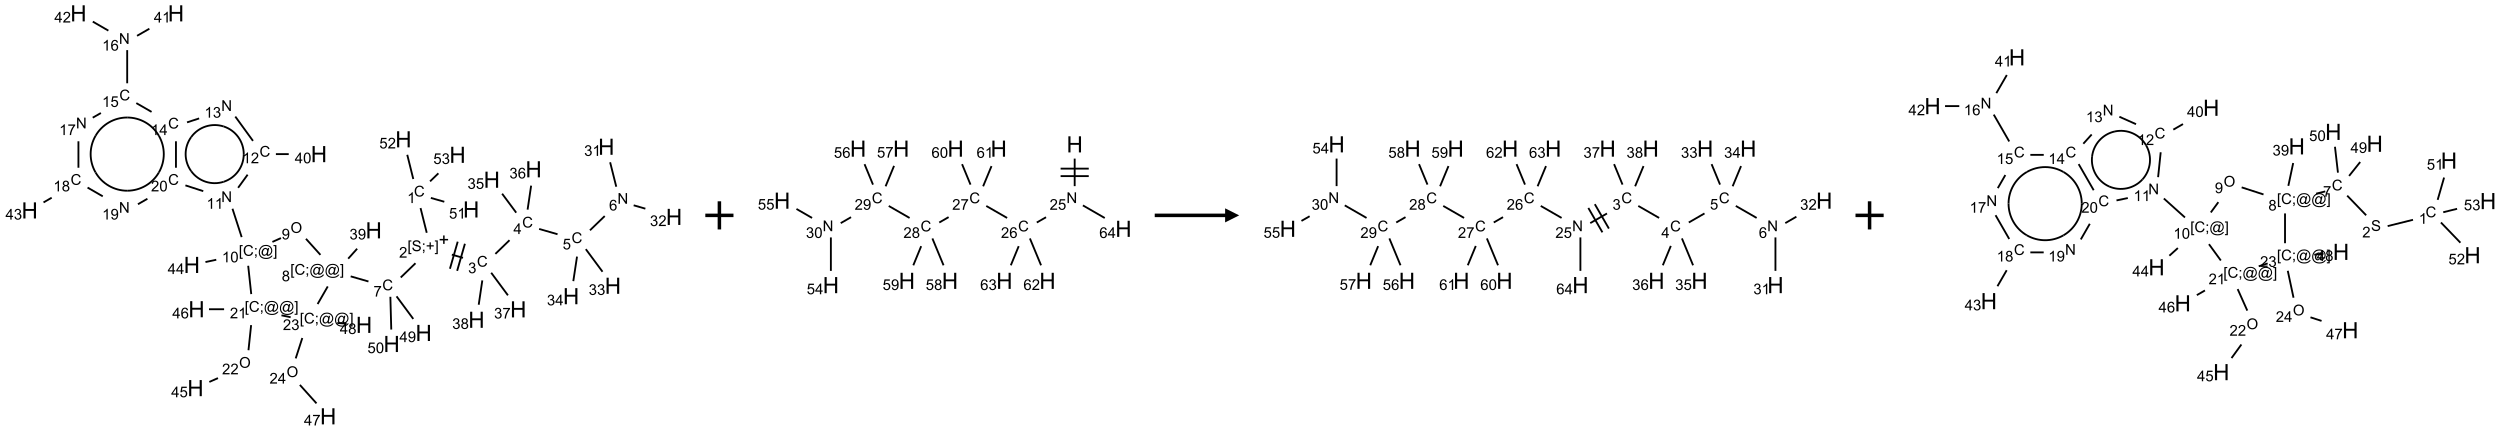 <?xml version="1.0" encoding="UTF-8"?>
<svg xmlns="http://www.w3.org/2000/svg" xmlns:xlink="http://www.w3.org/1999/xlink" width="1776" height="306" viewBox="0 0 1776 306">
<defs>
<g>
<g id="glyph-0-0">
<path d="M 1.332 0 L 1.332 -6.668 L 6.668 -6.668 L 6.668 0 Z M 1.5 -0.168 L 6.5 -0.168 L 6.5 -6.5 L 1.5 -6.5 Z M 1.5 -0.168 "/>
</g>
<g id="glyph-0-1">
<path d="M 6.27 -2.676 L 7.281 -2.422 C 7.07 -1.594 6.688 -0.961 6.137 -0.523 C 5.586 -0.086 4.914 0.129 4.121 0.129 C 3.297 0.129 2.629 -0.039 2.113 -0.371 C 1.598 -0.707 1.203 -1.191 0.934 -1.828 C 0.664 -2.465 0.531 -3.145 0.531 -3.875 C 0.531 -4.672 0.684 -5.363 0.988 -5.957 C 1.293 -6.547 1.723 -6.996 2.285 -7.305 C 2.844 -7.613 3.461 -7.766 4.137 -7.766 C 4.898 -7.766 5.543 -7.57 6.062 -7.184 C 6.582 -6.793 6.945 -6.246 7.152 -5.543 L 6.156 -5.309 C 5.98 -5.863 5.723 -6.266 5.387 -6.52 C 5.051 -6.773 4.625 -6.902 4.113 -6.902 C 3.527 -6.902 3.039 -6.762 2.645 -6.48 C 2.25 -6.199 1.973 -5.82 1.812 -5.348 C 1.652 -4.871 1.574 -4.383 1.574 -3.879 C 1.574 -3.23 1.668 -2.664 1.855 -2.18 C 2.047 -1.695 2.34 -1.332 2.738 -1.094 C 3.137 -0.855 3.57 -0.734 4.035 -0.734 C 4.602 -0.734 5.082 -0.898 5.473 -1.223 C 5.867 -1.551 6.133 -2.035 6.27 -2.676 Z M 6.27 -2.676 "/>
</g>
<g id="glyph-0-2">
<path d="M 3.973 0 L 3.035 0 L 3.035 -5.973 C 2.809 -5.758 2.516 -5.543 2.148 -5.328 C 1.781 -5.113 1.453 -4.953 1.16 -4.844 L 1.16 -5.75 C 1.684 -5.996 2.145 -6.297 2.535 -6.645 C 2.93 -6.996 3.207 -7.336 3.371 -7.668 L 3.973 -7.668 Z M 3.973 0 "/>
</g>
<g id="glyph-0-3">
<path d="M 0.723 2.121 L 0.723 -7.637 L 2.793 -7.637 L 2.793 -6.859 L 1.66 -6.859 L 1.66 1.344 L 2.793 1.344 L 2.793 2.121 Z M 0.723 2.121 "/>
</g>
<g id="glyph-0-4">
<path d="M 0.48 -2.453 L 1.434 -2.535 C 1.477 -2.152 1.582 -1.84 1.746 -1.598 C 1.91 -1.352 2.168 -1.152 2.516 -1.004 C 2.863 -0.852 3.254 -0.777 3.688 -0.777 C 4.074 -0.777 4.414 -0.832 4.707 -0.949 C 5.004 -1.062 5.223 -1.219 5.367 -1.418 C 5.512 -1.617 5.582 -1.836 5.582 -2.074 C 5.582 -2.312 5.516 -2.523 5.375 -2.699 C 5.234 -2.879 5.008 -3.031 4.688 -3.152 C 4.484 -3.23 4.031 -3.355 3.328 -3.523 C 2.625 -3.691 2.137 -3.852 1.855 -4 C 1.488 -4.191 1.219 -4.43 1.039 -4.711 C 0.859 -4.992 0.77 -5.312 0.77 -5.66 C 0.77 -6.047 0.879 -6.406 1.098 -6.742 C 1.316 -7.078 1.637 -7.332 2.059 -7.504 C 2.477 -7.68 2.945 -7.766 3.457 -7.766 C 4.023 -7.766 4.523 -7.676 4.957 -7.492 C 5.387 -7.309 5.719 -7.043 5.953 -6.688 C 6.188 -6.332 6.312 -5.934 6.328 -5.484 L 5.359 -5.41 C 5.309 -5.895 5.133 -6.258 4.832 -6.504 C 4.531 -6.75 4.086 -6.875 3.5 -6.875 C 2.891 -6.875 2.445 -6.762 2.164 -6.539 C 1.883 -6.316 1.746 -6.047 1.746 -5.73 C 1.746 -5.457 1.844 -5.23 2.043 -5.051 C 2.238 -4.875 2.742 -4.695 3.566 -4.508 C 4.387 -4.32 4.949 -4.16 5.254 -4.02 C 5.699 -3.816 6.027 -3.555 6.238 -3.242 C 6.449 -2.93 6.559 -2.566 6.559 -2.156 C 6.559 -1.75 6.441 -1.367 6.207 -1.008 C 5.977 -0.648 5.641 -0.367 5.207 -0.168 C 4.77 0.031 4.281 0.129 3.734 0.129 C 3.043 0.129 2.465 0.031 1.996 -0.172 C 1.531 -0.375 1.164 -0.676 0.898 -1.082 C 0.633 -1.484 0.492 -1.941 0.48 -2.453 Z M 0.48 -2.453 "/>
</g>
<g id="glyph-0-5">
<path d="M 0.949 -4.465 L 0.949 -5.531 L 2.016 -5.531 L 2.016 -4.465 Z M 0.949 0 L 0.949 -1.066 L 2.016 -1.066 L 2.016 0 C 2.016 0.391 1.945 0.711 1.809 0.949 C 1.668 1.191 1.449 1.379 1.145 1.512 L 0.887 1.109 C 1.082 1.023 1.23 0.895 1.324 0.727 C 1.418 0.559 1.469 0.316 1.48 0 Z M 0.949 0 "/>
</g>
<g id="glyph-0-6">
<path d="M 2.672 -1.234 L 2.672 -3.328 L 0.594 -3.328 L 0.594 -4.203 L 2.672 -4.203 L 2.672 -6.281 L 3.559 -6.281 L 3.559 -4.203 L 5.637 -4.203 L 5.637 -3.328 L 3.559 -3.328 L 3.559 -1.234 Z M 2.672 -1.234 "/>
</g>
<g id="glyph-0-7">
<path d="M 2.27 2.121 L 0.203 2.121 L 0.203 1.344 L 1.332 1.344 L 1.332 -6.859 L 0.203 -6.859 L 0.203 -7.637 L 2.27 -7.637 Z M 2.27 2.121 "/>
</g>
<g id="glyph-0-8">
<path d="M 5.371 -0.902 L 5.371 0 L 0.324 0 C 0.316 -0.227 0.352 -0.441 0.434 -0.652 C 0.562 -0.996 0.766 -1.332 1.051 -1.668 C 1.332 -2 1.742 -2.387 2.277 -2.824 C 3.105 -3.504 3.668 -4.043 3.957 -4.441 C 4.25 -4.84 4.395 -5.215 4.395 -5.566 C 4.395 -5.938 4.262 -6.254 3.996 -6.508 C 3.73 -6.762 3.387 -6.891 2.957 -6.891 C 2.508 -6.891 2.145 -6.754 1.875 -6.484 C 1.605 -6.215 1.469 -5.84 1.465 -5.359 L 0.5 -5.457 C 0.566 -6.176 0.812 -6.727 1.246 -7.102 C 1.676 -7.477 2.254 -7.668 2.98 -7.668 C 3.711 -7.668 4.293 -7.465 4.719 -7.059 C 5.145 -6.652 5.359 -6.148 5.359 -5.547 C 5.359 -5.242 5.297 -4.941 5.172 -4.645 C 5.047 -4.352 4.84 -4.039 4.551 -3.715 C 4.262 -3.387 3.777 -2.938 3.105 -2.371 C 2.543 -1.898 2.18 -1.578 2.02 -1.41 C 1.859 -1.242 1.73 -1.07 1.625 -0.902 Z M 5.371 -0.902 "/>
</g>
<g id="glyph-0-9">
<path d="M 0.449 -2.016 L 1.387 -2.141 C 1.492 -1.609 1.676 -1.227 1.934 -0.992 C 2.191 -0.758 2.508 -0.641 2.879 -0.641 C 3.32 -0.641 3.695 -0.793 3.996 -1.098 C 4.301 -1.402 4.453 -1.781 4.453 -2.234 C 4.453 -2.664 4.312 -3.02 4.031 -3.301 C 3.75 -3.578 3.391 -3.719 2.957 -3.719 C 2.781 -3.719 2.562 -3.684 2.297 -3.613 L 2.402 -4.438 C 2.465 -4.43 2.516 -4.426 2.551 -4.426 C 2.949 -4.426 3.312 -4.531 3.629 -4.738 C 3.949 -4.949 4.109 -5.27 4.109 -5.703 C 4.109 -6.047 3.992 -6.332 3.762 -6.559 C 3.527 -6.785 3.227 -6.895 2.859 -6.895 C 2.496 -6.895 2.191 -6.781 1.949 -6.551 C 1.707 -6.324 1.547 -5.98 1.48 -5.52 L 0.543 -5.688 C 0.656 -6.316 0.918 -6.805 1.324 -7.148 C 1.73 -7.492 2.234 -7.668 2.84 -7.668 C 3.254 -7.668 3.641 -7.578 3.988 -7.398 C 4.34 -7.219 4.609 -6.977 4.793 -6.668 C 4.98 -6.359 5.074 -6.031 5.074 -5.684 C 5.074 -5.352 4.984 -5.051 4.809 -4.781 C 4.629 -4.512 4.367 -4.297 4.02 -4.137 C 4.473 -4.031 4.824 -3.816 5.074 -3.488 C 5.324 -3.16 5.449 -2.75 5.449 -2.254 C 5.449 -1.59 5.203 -1.023 4.719 -0.559 C 4.234 -0.098 3.617 0.137 2.875 0.137 C 2.203 0.137 1.648 -0.062 1.207 -0.465 C 0.762 -0.863 0.512 -1.379 0.449 -2.016 Z M 0.449 -2.016 "/>
</g>
<g id="glyph-0-10">
<path d="M 3.449 0 L 3.449 -1.828 L 0.137 -1.828 L 0.137 -2.688 L 3.621 -7.637 L 4.387 -7.637 L 4.387 -2.688 L 5.418 -2.688 L 5.418 -1.828 L 4.387 -1.828 L 4.387 0 Z M 3.449 -2.688 L 3.449 -6.129 L 1.059 -2.688 Z M 3.449 -2.688 "/>
</g>
<g id="glyph-0-11">
<path d="M 0.441 -2 L 1.426 -2.082 C 1.5 -1.605 1.668 -1.242 1.934 -1.004 C 2.199 -0.762 2.52 -0.641 2.895 -0.641 C 3.348 -0.641 3.73 -0.812 4.043 -1.152 C 4.355 -1.492 4.512 -1.941 4.512 -2.504 C 4.512 -3.039 4.359 -3.461 4.059 -3.77 C 3.758 -4.078 3.367 -4.234 2.879 -4.234 C 2.578 -4.234 2.305 -4.164 2.062 -4.027 C 1.82 -3.891 1.629 -3.715 1.488 -3.496 L 0.609 -3.609 L 1.348 -7.531 L 5.145 -7.531 L 5.145 -6.637 L 2.098 -6.637 L 1.688 -4.582 C 2.145 -4.902 2.625 -5.062 3.129 -5.062 C 3.797 -5.062 4.359 -4.832 4.816 -4.371 C 5.277 -3.91 5.504 -3.312 5.504 -2.59 C 5.504 -1.898 5.305 -1.301 4.902 -0.797 C 4.41 -0.18 3.742 0.129 2.895 0.129 C 2.199 0.129 1.633 -0.062 1.195 -0.453 C 0.758 -0.844 0.504 -1.359 0.441 -2 Z M 0.441 -2 "/>
</g>
<g id="glyph-0-12">
<path d="M 0.812 0 L 0.812 -7.637 L 1.848 -7.637 L 5.859 -1.641 L 5.859 -7.637 L 6.828 -7.637 L 6.828 0 L 5.793 0 L 1.781 -6 L 1.781 0 Z M 0.812 0 "/>
</g>
<g id="glyph-0-13">
<path d="M 5.309 -5.766 L 4.375 -5.691 C 4.293 -6.059 4.172 -6.328 4.02 -6.496 C 3.766 -6.762 3.453 -6.895 3.082 -6.895 C 2.785 -6.895 2.523 -6.812 2.297 -6.645 C 2 -6.43 1.77 -6.117 1.598 -5.703 C 1.43 -5.289 1.34 -4.703 1.332 -3.938 C 1.559 -4.281 1.836 -4.535 2.16 -4.703 C 2.488 -4.871 2.828 -4.953 3.188 -4.953 C 3.812 -4.953 4.344 -4.723 4.785 -4.262 C 5.223 -3.801 5.441 -3.207 5.441 -2.48 C 5.441 -2 5.34 -1.555 5.133 -1.145 C 4.926 -0.73 4.641 -0.418 4.281 -0.199 C 3.922 0.02 3.512 0.129 3.051 0.129 C 2.27 0.129 1.633 -0.156 1.141 -0.73 C 0.648 -1.305 0.402 -2.254 0.402 -3.574 C 0.402 -5.051 0.672 -6.121 1.219 -6.793 C 1.695 -7.375 2.336 -7.668 3.141 -7.668 C 3.742 -7.668 4.234 -7.5 4.617 -7.16 C 5 -6.824 5.23 -6.359 5.309 -5.766 Z M 1.48 -2.473 C 1.48 -2.152 1.547 -1.844 1.684 -1.547 C 1.82 -1.25 2.016 -1.027 2.262 -0.871 C 2.508 -0.719 2.766 -0.641 3.035 -0.641 C 3.434 -0.641 3.773 -0.801 4.059 -1.121 C 4.344 -1.441 4.484 -1.875 4.484 -2.422 C 4.484 -2.949 4.344 -3.367 4.062 -3.668 C 3.781 -3.973 3.426 -4.125 3 -4.125 C 2.578 -4.125 2.219 -3.973 1.922 -3.668 C 1.625 -3.363 1.48 -2.969 1.48 -2.473 Z M 1.48 -2.473 "/>
</g>
<g id="glyph-0-14">
<path d="M 0.504 -6.637 L 0.504 -7.535 L 5.449 -7.535 L 5.449 -6.809 C 4.961 -6.289 4.48 -5.602 4.004 -4.746 C 3.527 -3.887 3.156 -3.004 2.895 -2.098 C 2.707 -1.461 2.59 -0.762 2.535 0 L 1.574 0 C 1.582 -0.602 1.703 -1.328 1.926 -2.176 C 2.152 -3.027 2.477 -3.848 2.898 -4.637 C 3.32 -5.426 3.77 -6.094 4.246 -6.637 Z M 0.504 -6.637 "/>
</g>
<g id="glyph-0-15">
<path d="M 1.887 -4.141 C 1.496 -4.281 1.207 -4.484 1.02 -4.75 C 0.832 -5.016 0.738 -5.328 0.738 -5.699 C 0.738 -6.254 0.938 -6.719 1.34 -7.098 C 1.738 -7.477 2.27 -7.668 2.934 -7.668 C 3.598 -7.668 4.137 -7.473 4.543 -7.086 C 4.949 -6.699 5.152 -6.227 5.152 -5.672 C 5.152 -5.316 5.059 -5.008 4.871 -4.746 C 4.688 -4.484 4.406 -4.281 4.027 -4.141 C 4.496 -3.988 4.852 -3.742 5.098 -3.402 C 5.34 -3.062 5.465 -2.656 5.465 -2.184 C 5.465 -1.531 5.234 -0.98 4.77 -0.535 C 4.309 -0.09 3.703 0.129 2.949 0.129 C 2.195 0.129 1.586 -0.094 1.125 -0.539 C 0.664 -0.984 0.434 -1.543 0.434 -2.207 C 0.434 -2.703 0.559 -3.121 0.809 -3.457 C 1.062 -3.793 1.422 -4.02 1.887 -4.141 Z M 1.699 -5.73 C 1.699 -5.367 1.812 -5.074 2.047 -4.844 C 2.281 -4.613 2.582 -4.5 2.953 -4.5 C 3.312 -4.5 3.609 -4.613 3.84 -4.84 C 4.07 -5.066 4.188 -5.348 4.188 -5.676 C 4.188 -6.02 4.07 -6.309 3.832 -6.543 C 3.594 -6.777 3.297 -6.895 2.941 -6.895 C 2.586 -6.895 2.289 -6.781 2.051 -6.551 C 1.816 -6.324 1.699 -6.047 1.699 -5.73 Z M 1.395 -2.203 C 1.395 -1.938 1.461 -1.676 1.586 -1.426 C 1.711 -1.176 1.902 -0.984 2.152 -0.848 C 2.402 -0.711 2.672 -0.641 2.957 -0.641 C 3.406 -0.641 3.777 -0.785 4.066 -1.074 C 4.359 -1.363 4.504 -1.727 4.504 -2.172 C 4.504 -2.625 4.355 -2.996 4.055 -3.293 C 3.754 -3.586 3.379 -3.734 2.926 -3.734 C 2.484 -3.734 2.121 -3.59 1.832 -3.297 C 1.543 -3.004 1.395 -2.641 1.395 -2.203 Z M 1.395 -2.203 "/>
</g>
<g id="glyph-0-16">
<path d="M 6.047 -0.848 C 5.82 -0.59 5.57 -0.379 5.289 -0.223 C 5.008 -0.062 4.73 0.016 4.449 0.016 C 4.141 0.016 3.84 -0.074 3.547 -0.254 C 3.254 -0.434 3.02 -0.715 2.836 -1.09 C 2.652 -1.465 2.562 -1.875 2.562 -2.324 C 2.562 -2.875 2.703 -3.43 2.988 -3.98 C 3.27 -4.535 3.621 -4.953 4.043 -5.23 C 4.461 -5.508 4.871 -5.645 5.266 -5.645 C 5.566 -5.645 5.855 -5.566 6.129 -5.41 C 6.402 -5.25 6.641 -5.012 6.84 -4.688 L 7.016 -5.496 L 7.949 -5.496 L 7.199 -2 C 7.094 -1.516 7.043 -1.246 7.043 -1.191 C 7.043 -1.098 7.078 -1.02 7.148 -0.949 C 7.219 -0.883 7.305 -0.848 7.406 -0.848 C 7.59 -0.848 7.832 -0.953 8.129 -1.168 C 8.527 -1.445 8.84 -1.816 9.07 -2.285 C 9.301 -2.75 9.418 -3.234 9.418 -3.73 C 9.418 -4.309 9.27 -4.852 8.973 -5.355 C 8.676 -5.859 8.23 -6.262 7.645 -6.562 C 7.055 -6.863 6.406 -7.016 5.691 -7.016 C 4.879 -7.016 4.137 -6.824 3.465 -6.445 C 2.793 -6.066 2.273 -5.52 1.902 -4.809 C 1.535 -4.098 1.348 -3.34 1.348 -2.527 C 1.348 -1.676 1.535 -0.941 1.902 -0.328 C 2.273 0.285 2.809 0.742 3.508 1.035 C 4.207 1.328 4.984 1.473 5.832 1.473 C 6.742 1.473 7.504 1.32 8.121 1.016 C 8.734 0.711 9.195 0.34 9.5 -0.098 L 10.441 -0.098 C 10.266 0.266 9.961 0.637 9.531 1.016 C 9.102 1.395 8.59 1.695 7.996 1.914 C 7.402 2.133 6.688 2.246 5.848 2.246 C 5.078 2.246 4.367 2.145 3.715 1.949 C 3.066 1.75 2.512 1.453 2.051 1.055 C 1.594 0.656 1.25 0.199 1.016 -0.316 C 0.723 -0.973 0.578 -1.684 0.578 -2.441 C 0.578 -3.289 0.75 -4.098 1.098 -4.863 C 1.523 -5.805 2.125 -6.527 2.902 -7.027 C 3.684 -7.527 4.629 -7.777 5.738 -7.777 C 6.602 -7.777 7.375 -7.602 8.059 -7.246 C 8.746 -6.895 9.285 -6.371 9.684 -5.672 C 10.02 -5.07 10.188 -4.418 10.188 -3.715 C 10.188 -2.707 9.832 -1.812 9.125 -1.031 C 8.492 -0.328 7.801 0.02 7.051 0.02 C 6.812 0.02 6.617 -0.016 6.473 -0.09 C 6.324 -0.16 6.215 -0.266 6.145 -0.402 C 6.102 -0.488 6.066 -0.637 6.047 -0.848 Z M 3.527 -2.262 C 3.527 -1.785 3.641 -1.414 3.863 -1.152 C 4.09 -0.887 4.348 -0.754 4.641 -0.754 C 4.836 -0.754 5.039 -0.812 5.254 -0.93 C 5.469 -1.047 5.676 -1.219 5.871 -1.449 C 6.066 -1.676 6.23 -1.969 6.355 -2.32 C 6.48 -2.672 6.543 -3.027 6.543 -3.379 C 6.543 -3.852 6.426 -4.219 6.191 -4.48 C 5.957 -4.738 5.672 -4.871 5.332 -4.871 C 5.109 -4.871 4.902 -4.812 4.707 -4.699 C 4.512 -4.586 4.32 -4.406 4.137 -4.156 C 3.953 -3.906 3.805 -3.602 3.691 -3.246 C 3.582 -2.887 3.527 -2.559 3.527 -2.262 Z M 3.527 -2.262 "/>
</g>
<g id="glyph-0-17">
<path d="M 0.582 -1.766 L 1.484 -1.848 C 1.562 -1.426 1.707 -1.117 1.922 -0.926 C 2.137 -0.734 2.414 -0.641 2.75 -0.641 C 3.039 -0.641 3.289 -0.707 3.508 -0.84 C 3.727 -0.973 3.902 -1.148 4.043 -1.367 C 4.18 -1.586 4.297 -1.887 4.391 -2.262 C 4.484 -2.637 4.531 -3.016 4.531 -3.406 C 4.531 -3.449 4.531 -3.512 4.527 -3.594 C 4.34 -3.297 4.082 -3.055 3.758 -2.867 C 3.434 -2.68 3.082 -2.59 2.703 -2.59 C 2.07 -2.59 1.535 -2.816 1.098 -3.277 C 0.66 -3.734 0.441 -4.34 0.441 -5.09 C 0.441 -5.863 0.672 -6.484 1.129 -6.957 C 1.586 -7.43 2.156 -7.668 2.844 -7.668 C 3.34 -7.668 3.793 -7.531 4.207 -7.266 C 4.617 -7 4.93 -6.617 5.145 -6.121 C 5.355 -5.629 5.465 -4.91 5.465 -3.973 C 5.465 -2.996 5.359 -2.223 5.145 -1.645 C 4.934 -1.066 4.617 -0.625 4.199 -0.324 C 3.781 -0.02 3.293 0.129 2.73 0.129 C 2.133 0.129 1.645 -0.035 1.266 -0.367 C 0.887 -0.699 0.66 -1.164 0.582 -1.766 Z M 4.422 -5.137 C 4.422 -5.676 4.277 -6.102 3.992 -6.418 C 3.707 -6.734 3.359 -6.891 2.957 -6.891 C 2.543 -6.891 2.18 -6.719 1.871 -6.379 C 1.562 -6.039 1.406 -5.598 1.406 -5.059 C 1.406 -4.57 1.555 -4.176 1.848 -3.871 C 2.141 -3.566 2.5 -3.418 2.934 -3.418 C 3.367 -3.418 3.723 -3.57 4.004 -3.871 C 4.281 -4.176 4.422 -4.598 4.422 -5.137 Z M 4.422 -5.137 "/>
</g>
<g id="glyph-0-18">
<path d="M 0.516 -3.719 C 0.516 -4.984 0.855 -5.977 1.535 -6.695 C 2.215 -7.414 3.094 -7.77 4.172 -7.77 C 4.875 -7.77 5.512 -7.602 6.078 -7.266 C 6.645 -6.93 7.074 -6.461 7.371 -5.855 C 7.668 -5.254 7.816 -4.57 7.816 -3.809 C 7.816 -3.035 7.66 -2.34 7.348 -1.73 C 7.035 -1.117 6.594 -0.656 6.02 -0.34 C 5.449 -0.027 4.828 0.129 4.168 0.129 C 3.449 0.129 2.805 -0.043 2.238 -0.391 C 1.672 -0.738 1.246 -1.211 0.953 -1.812 C 0.66 -2.414 0.516 -3.047 0.516 -3.719 Z M 1.559 -3.703 C 1.559 -2.781 1.805 -2.059 2.301 -1.527 C 2.793 -1 3.414 -0.734 4.16 -0.734 C 4.922 -0.734 5.547 -1 6.039 -1.535 C 6.531 -2.07 6.777 -2.828 6.777 -3.812 C 6.777 -4.434 6.672 -4.977 6.461 -5.441 C 6.25 -5.902 5.945 -6.262 5.539 -6.52 C 5.133 -6.773 4.68 -6.902 4.176 -6.902 C 3.461 -6.902 2.848 -6.656 2.332 -6.164 C 1.816 -5.672 1.559 -4.852 1.559 -3.703 Z M 1.559 -3.703 "/>
</g>
<g id="glyph-0-19">
<path d="M 0.441 -3.766 C 0.441 -4.668 0.535 -5.395 0.723 -5.945 C 0.906 -6.496 1.184 -6.922 1.551 -7.219 C 1.918 -7.516 2.375 -7.668 2.934 -7.668 C 3.344 -7.668 3.703 -7.586 4.012 -7.418 C 4.32 -7.254 4.574 -7.016 4.777 -6.707 C 4.977 -6.395 5.137 -6.016 5.25 -5.57 C 5.363 -5.125 5.422 -4.523 5.422 -3.766 C 5.422 -2.871 5.328 -2.148 5.145 -1.598 C 4.961 -1.047 4.688 -0.621 4.32 -0.32 C 3.953 -0.02 3.492 0.129 2.934 0.129 C 2.195 0.129 1.617 -0.133 1.199 -0.66 C 0.695 -1.297 0.441 -2.332 0.441 -3.766 Z M 1.406 -3.766 C 1.406 -2.512 1.555 -1.68 1.848 -1.262 C 2.141 -0.848 2.5 -0.641 2.934 -0.641 C 3.363 -0.641 3.727 -0.848 4.02 -1.266 C 4.312 -1.684 4.457 -2.516 4.457 -3.766 C 4.457 -5.023 4.312 -5.859 4.02 -6.27 C 3.727 -6.684 3.359 -6.891 2.922 -6.891 C 2.492 -6.891 2.148 -6.707 1.891 -6.344 C 1.566 -5.879 1.406 -5.02 1.406 -3.766 Z M 1.406 -3.766 "/>
</g>
<g id="glyph-1-0">
<path d="M 2 0 L 2 -10 L 10 -10 L 10 0 Z M 2.25 -0.25 L 9.75 -0.25 L 9.75 -9.75 L 2.25 -9.75 Z M 2.25 -0.25 "/>
</g>
<g id="glyph-1-1">
<path d="M 1.281 0 L 1.281 -11.453 L 2.797 -11.453 L 2.797 -6.75 L 8.75 -6.75 L 8.75 -11.453 L 10.266 -11.453 L 10.266 0 L 8.75 0 L 8.75 -5.398 L 2.797 -5.398 L 2.797 0 Z M 1.281 0 "/>
</g>
</g>
</defs>
<path fill="none" stroke-width="0.033" stroke-linecap="butt" stroke-linejoin="miter" stroke="rgb(0%, 0%, 0%)" stroke-opacity="1" stroke-miterlimit="10" d="M 6.942 3.458 L 7.052 3.897 " transform="matrix(40, 0, 0, 40, 21.076, 9.484)"/>
<path fill="none" stroke-width="0.033" stroke-linecap="butt" stroke-linejoin="miter" stroke="rgb(0%, 0%, 0%)" stroke-opacity="1" stroke-miterlimit="10" d="M 7.498 4.285 L 7.696 4.342 " transform="matrix(40, 0, 0, 40, 21.076, 9.484)"/>
<path fill="none" stroke-width="0.033" stroke-linecap="butt" stroke-linejoin="miter" stroke="rgb(0%, 0%, 0%)" stroke-opacity="1" stroke-miterlimit="10" d="M 7.592 4.573 L 7.73 4.092 " transform="matrix(40, 0, 0, 40, 21.076, 9.484)"/>
<path fill="none" stroke-width="0.033" stroke-linecap="butt" stroke-linejoin="miter" stroke="rgb(0%, 0%, 0%)" stroke-opacity="1" stroke-miterlimit="10" d="M 7.464 4.536 L 7.602 4.055 " transform="matrix(40, 0, 0, 40, 21.076, 9.484)"/>
<path fill="none" stroke-width="0.033" stroke-linecap="butt" stroke-linejoin="miter" stroke="rgb(0%, 0%, 0%)" stroke-opacity="1" stroke-miterlimit="10" d="M 8.271 4.272 L 8.522 4.029 " transform="matrix(40, 0, 0, 40, 21.076, 9.484)"/>
<path fill="none" stroke-width="0.033" stroke-linecap="butt" stroke-linejoin="miter" stroke="rgb(0%, 0%, 0%)" stroke-opacity="1" stroke-miterlimit="10" d="M 9.048 3.829 L 9.375 3.923 " transform="matrix(40, 0, 0, 40, 21.076, 9.484)"/>
<path fill="none" stroke-width="0.033" stroke-linecap="butt" stroke-linejoin="miter" stroke="rgb(0%, 0%, 0%)" stroke-opacity="1" stroke-miterlimit="10" d="M 9.951 3.853 L 10.213 3.6 " transform="matrix(40, 0, 0, 40, 21.076, 9.484)"/>
<path fill="none" stroke-width="0.033" stroke-linecap="butt" stroke-linejoin="miter" stroke="rgb(0%, 0%, 0%)" stroke-opacity="1" stroke-miterlimit="10" d="M 10.418 3.079 L 10.309 2.645 " transform="matrix(40, 0, 0, 40, 21.076, 9.484)"/>
<path fill="none" stroke-width="0.033" stroke-linecap="butt" stroke-linejoin="miter" stroke="rgb(0%, 0%, 0%)" stroke-opacity="1" stroke-miterlimit="10" d="M 10.727 3.409 L 10.935 3.469 " transform="matrix(40, 0, 0, 40, 21.076, 9.484)"/>
<path fill="none" stroke-width="0.033" stroke-linecap="butt" stroke-linejoin="miter" stroke="rgb(0%, 0%, 0%)" stroke-opacity="1" stroke-miterlimit="10" d="M 9.877 4.188 L 10.174 4.589 " transform="matrix(40, 0, 0, 40, 21.076, 9.484)"/>
<path fill="none" stroke-width="0.033" stroke-linecap="butt" stroke-linejoin="miter" stroke="rgb(0%, 0%, 0%)" stroke-opacity="1" stroke-miterlimit="10" d="M 9.721 4.32 L 9.655 4.756 " transform="matrix(40, 0, 0, 40, 21.076, 9.484)"/>
<path fill="none" stroke-width="0.033" stroke-linecap="butt" stroke-linejoin="miter" stroke="rgb(0%, 0%, 0%)" stroke-opacity="1" stroke-miterlimit="10" d="M 8.641 3.54 L 8.391 3.203 " transform="matrix(40, 0, 0, 40, 21.076, 9.484)"/>
<path fill="none" stroke-width="0.033" stroke-linecap="butt" stroke-linejoin="miter" stroke="rgb(0%, 0%, 0%)" stroke-opacity="1" stroke-miterlimit="10" d="M 8.843 3.486 L 8.906 3.06 " transform="matrix(40, 0, 0, 40, 21.076, 9.484)"/>
<path fill="none" stroke-width="0.033" stroke-linecap="butt" stroke-linejoin="miter" stroke="rgb(0%, 0%, 0%)" stroke-opacity="1" stroke-miterlimit="10" d="M 8.197 4.607 L 8.494 5.008 " transform="matrix(40, 0, 0, 40, 21.076, 9.484)"/>
<path fill="none" stroke-width="0.033" stroke-linecap="butt" stroke-linejoin="miter" stroke="rgb(0%, 0%, 0%)" stroke-opacity="1" stroke-miterlimit="10" d="M 8.039 4.743 L 7.975 5.175 " transform="matrix(40, 0, 0, 40, 21.076, 9.484)"/>
<path fill="none" stroke-width="0.033" stroke-linecap="butt" stroke-linejoin="miter" stroke="rgb(0%, 0%, 0%)" stroke-opacity="1" stroke-miterlimit="10" d="M 6.852 4.438 L 6.59 4.691 " transform="matrix(40, 0, 0, 40, 21.076, 9.484)"/>
<path fill="none" stroke-width="0.033" stroke-linecap="butt" stroke-linejoin="miter" stroke="rgb(0%, 0%, 0%)" stroke-opacity="1" stroke-miterlimit="10" d="M 6.017 4.762 L 5.701 4.671 " transform="matrix(40, 0, 0, 40, 21.076, 9.484)"/>
<path fill="none" stroke-width="0.033" stroke-linecap="butt" stroke-linejoin="miter" stroke="rgb(0%, 0%, 0%)" stroke-opacity="1" stroke-miterlimit="10" d="M 5.657 4.357 L 5.816 4.18 " transform="matrix(40, 0, 0, 40, 21.076, 9.484)"/>
<path fill="none" stroke-width="0.033" stroke-linecap="butt" stroke-linejoin="miter" stroke="rgb(0%, 0%, 0%)" stroke-opacity="1" stroke-miterlimit="10" d="M 5.164 4.289 L 4.907 4.004 " transform="matrix(40, 0, 0, 40, 21.076, 9.484)"/>
<path fill="none" stroke-width="0.033" stroke-linecap="butt" stroke-linejoin="miter" stroke="rgb(0%, 0%, 0%)" stroke-opacity="1" stroke-miterlimit="10" d="M 4.463 3.991 L 4.311 4.059 " transform="matrix(40, 0, 0, 40, 21.076, 9.484)"/>
<path fill="none" stroke-width="0.033" stroke-linecap="butt" stroke-linejoin="miter" stroke="rgb(0%, 0%, 0%)" stroke-opacity="1" stroke-miterlimit="10" d="M 3.765 3.974 L 3.602 3.47 " transform="matrix(40, 0, 0, 40, 21.076, 9.484)"/>
<path fill="none" stroke-width="0.033" stroke-linecap="butt" stroke-linejoin="miter" stroke="rgb(0%, 0%, 0%)" stroke-opacity="1" stroke-miterlimit="10" d="M 3.702 3.098 L 3.871 2.865 " transform="matrix(40, 0, 0, 40, 21.076, 9.484)"/>
<path fill="none" stroke-width="0.033" stroke-linecap="butt" stroke-linejoin="miter" stroke="rgb(0%, 0%, 0%)" stroke-opacity="1" stroke-miterlimit="10" d="M 4.373 2.5 L 4.601 2.5 " transform="matrix(40, 0, 0, 40, 21.076, 9.484)"/>
<path fill="none" stroke-width="0.033" stroke-linecap="butt" stroke-linejoin="miter" stroke="rgb(0%, 0%, 0%)" stroke-opacity="1" stroke-miterlimit="10" d="M 3.966 2.265 L 3.652 1.833 " transform="matrix(40, 0, 0, 40, 21.076, 9.484)"/>
<path fill="none" stroke-width="0.033" stroke-linecap="butt" stroke-linejoin="miter" stroke="rgb(0%, 0%, 0%)" stroke-opacity="1" stroke-miterlimit="10" d="M 3.01 1.866 L 2.795 1.936 " transform="matrix(40, 0, 0, 40, 21.076, 9.484)"/>
<path fill="none" stroke-width="0.033" stroke-linecap="butt" stroke-linejoin="miter" stroke="rgb(0%, 0%, 0%)" stroke-opacity="1" stroke-miterlimit="10" d="M 2.165 1.75 L 1.894 1.594 " transform="matrix(40, 0, 0, 40, 21.076, 9.484)"/>
<path fill="none" stroke-width="0.033" stroke-linecap="butt" stroke-linejoin="miter" stroke="rgb(0%, 0%, 0%)" stroke-opacity="1" stroke-miterlimit="10" d="M 1.732 1.242 L 1.732 0.653 " transform="matrix(40, 0, 0, 40, 21.076, 9.484)"/>
<path fill="none" stroke-width="0.033" stroke-linecap="butt" stroke-linejoin="miter" stroke="rgb(0%, 0%, 0%)" stroke-opacity="1" stroke-miterlimit="10" d="M 1.907 0.399 L 2.126 0.273 " transform="matrix(40, 0, 0, 40, 21.076, 9.484)"/>
<path fill="none" stroke-width="0.033" stroke-linecap="butt" stroke-linejoin="miter" stroke="rgb(0%, 0%, 0%)" stroke-opacity="1" stroke-miterlimit="10" d="M 1.398 0.307 L 1.121 0.147 " transform="matrix(40, 0, 0, 40, 21.076, 9.484)"/>
<path fill="none" stroke-width="0.033" stroke-linecap="butt" stroke-linejoin="miter" stroke="rgb(0%, 0%, 0%)" stroke-opacity="1" stroke-miterlimit="10" d="M 1.265 1.77 L 1.12 1.853 " transform="matrix(40, 0, 0, 40, 21.076, 9.484)"/>
<path fill="none" stroke-width="0.033" stroke-linecap="butt" stroke-linejoin="miter" stroke="rgb(0%, 0%, 0%)" stroke-opacity="1" stroke-miterlimit="10" d="M 0.866 2.272 L 0.866 2.742 " transform="matrix(40, 0, 0, 40, 21.076, 9.484)"/>
<path fill="none" stroke-width="0.033" stroke-linecap="butt" stroke-linejoin="miter" stroke="rgb(0%, 0%, 0%)" stroke-opacity="1" stroke-miterlimit="10" d="M 0.391 3.274 L 0.246 3.358 " transform="matrix(40, 0, 0, 40, 21.076, 9.484)"/>
<path fill="none" stroke-width="0.033" stroke-linecap="butt" stroke-linejoin="miter" stroke="rgb(0%, 0%, 0%)" stroke-opacity="1" stroke-miterlimit="10" d="M 1.028 3.094 L 1.298 3.25 " transform="matrix(40, 0, 0, 40, 21.076, 9.484)"/>
<path fill="none" stroke-width="0.033" stroke-linecap="butt" stroke-linejoin="miter" stroke="rgb(0%, 0%, 0%)" stroke-opacity="1" stroke-miterlimit="10" d="M 1.923 3.39 L 2.091 3.293 " transform="matrix(40, 0, 0, 40, 21.076, 9.484)"/>
<path fill="none" stroke-width="0.033" stroke-linecap="butt" stroke-linejoin="miter" stroke="rgb(0%, 0%, 0%)" stroke-opacity="1" stroke-miterlimit="10" d="M 2.766 3.055 L 3.083 3.158 " transform="matrix(40, 0, 0, 40, 21.076, 9.484)"/>
<path fill="none" stroke-width="0.033" stroke-linecap="butt" stroke-linejoin="miter" stroke="rgb(0%, 0%, 0%)" stroke-opacity="1" stroke-miterlimit="10" d="M 2.598 2.742 L 2.598 2.272 " transform="matrix(40, 0, 0, 40, 21.076, 9.484)"/>
<path fill="none" stroke-width="0.033" stroke-linecap="butt" stroke-linejoin="miter" stroke="rgb(0%, 0%, 0%)" stroke-opacity="1" stroke-miterlimit="10" d="M 3.314 4.376 L 3.122 4.417 " transform="matrix(40, 0, 0, 40, 21.076, 9.484)"/>
<path fill="none" stroke-width="0.033" stroke-linecap="butt" stroke-linejoin="miter" stroke="rgb(0%, 0%, 0%)" stroke-opacity="1" stroke-miterlimit="10" d="M 3.881 4.483 L 3.935 4.986 " transform="matrix(40, 0, 0, 40, 21.076, 9.484)"/>
<path fill="none" stroke-width="0.033" stroke-linecap="butt" stroke-linejoin="miter" stroke="rgb(0%, 0%, 0%)" stroke-opacity="1" stroke-miterlimit="10" d="M 3.933 5.537 L 3.886 5.983 " transform="matrix(40, 0, 0, 40, 21.076, 9.484)"/>
<path fill="none" stroke-width="0.033" stroke-linecap="butt" stroke-linejoin="miter" stroke="rgb(0%, 0%, 0%)" stroke-opacity="1" stroke-miterlimit="10" d="M 3.344 6.478 L 3.191 6.546 " transform="matrix(40, 0, 0, 40, 21.076, 9.484)"/>
<path fill="none" stroke-width="0.033" stroke-linecap="butt" stroke-linejoin="miter" stroke="rgb(0%, 0%, 0%)" stroke-opacity="1" stroke-miterlimit="10" d="M 3.453 5.255 L 3.185 5.255 " transform="matrix(40, 0, 0, 40, 21.076, 9.484)"/>
<path fill="none" stroke-width="0.033" stroke-linecap="butt" stroke-linejoin="miter" stroke="rgb(0%, 0%, 0%)" stroke-opacity="1" stroke-miterlimit="10" d="M 4.472 5.363 L 4.635 5.397 " transform="matrix(40, 0, 0, 40, 21.076, 9.484)"/>
<path fill="none" stroke-width="0.033" stroke-linecap="butt" stroke-linejoin="miter" stroke="rgb(0%, 0%, 0%)" stroke-opacity="1" stroke-miterlimit="10" d="M 5.114 5.163 L 5.294 4.85 " transform="matrix(40, 0, 0, 40, 21.076, 9.484)"/>
<path fill="none" stroke-width="0.033" stroke-linecap="butt" stroke-linejoin="miter" stroke="rgb(0%, 0%, 0%)" stroke-opacity="1" stroke-miterlimit="10" d="M 4.842 5.766 L 4.725 6.128 " transform="matrix(40, 0, 0, 40, 21.076, 9.484)"/>
<path fill="none" stroke-width="0.033" stroke-linecap="butt" stroke-linejoin="miter" stroke="rgb(0%, 0%, 0%)" stroke-opacity="1" stroke-miterlimit="10" d="M 4.799 6.599 L 5.094 6.927 " transform="matrix(40, 0, 0, 40, 21.076, 9.484)"/>
<path fill="none" stroke-width="0.033" stroke-linecap="butt" stroke-linejoin="miter" stroke="rgb(0%, 0%, 0%)" stroke-opacity="1" stroke-miterlimit="10" d="M 5.463 5.499 L 5.629 5.511 " transform="matrix(40, 0, 0, 40, 21.076, 9.484)"/>
<path fill="none" stroke-width="0.033" stroke-linecap="butt" stroke-linejoin="miter" stroke="rgb(0%, 0%, 0%)" stroke-opacity="1" stroke-miterlimit="10" d="M 6.516 5.026 L 6.813 5.427 " transform="matrix(40, 0, 0, 40, 21.076, 9.484)"/>
<path fill="none" stroke-width="0.033" stroke-linecap="butt" stroke-linejoin="miter" stroke="rgb(0%, 0%, 0%)" stroke-opacity="1" stroke-miterlimit="10" d="M 6.406 5.034 L 6.422 5.616 " transform="matrix(40, 0, 0, 40, 21.076, 9.484)"/>
<path fill="none" stroke-width="0.033" stroke-linecap="butt" stroke-linejoin="miter" stroke="rgb(0%, 0%, 0%)" stroke-opacity="1" stroke-miterlimit="10" d="M 7.125 3.278 L 7.364 3.346 " transform="matrix(40, 0, 0, 40, 21.076, 9.484)"/>
<path fill="none" stroke-width="0.033" stroke-linecap="butt" stroke-linejoin="miter" stroke="rgb(0%, 0%, 0%)" stroke-opacity="1" stroke-miterlimit="10" d="M 6.813 2.942 L 6.706 2.512 " transform="matrix(40, 0, 0, 40, 21.076, 9.484)"/>
<path fill="none" stroke-width="0.033" stroke-linecap="butt" stroke-linejoin="miter" stroke="rgb(0%, 0%, 0%)" stroke-opacity="1" stroke-miterlimit="10" d="M 7.111 2.984 L 7.259 2.841 " transform="matrix(40, 0, 0, 40, 21.076, 9.484)"/>
<path fill="none" stroke-width="0.033" stroke-linecap="butt" stroke-linejoin="miter" stroke="rgb(0%, 0%, 0%)" stroke-opacity="1" stroke-miterlimit="10" d="M 3.802 2.5 C 3.802 2.724 3.658 2.922 3.446 2.991 " transform="matrix(40, 0, 0, 40, 21.076, 9.484)"/>
<path fill="none" stroke-width="0.033" stroke-linecap="butt" stroke-linejoin="miter" stroke="rgb(0%, 0%, 0%)" stroke-opacity="1" stroke-miterlimit="10" d="M 3.446 2.009 C 3.658 2.078 3.802 2.276 3.802 2.5 " transform="matrix(40, 0, 0, 40, 21.076, 9.484)"/>
<path fill="none" stroke-width="0.033" stroke-linecap="butt" stroke-linejoin="miter" stroke="rgb(0%, 0%, 0%)" stroke-opacity="1" stroke-miterlimit="10" d="M 2.869 2.197 C 3 2.016 3.233 1.94 3.446 2.009 " transform="matrix(40, 0, 0, 40, 21.076, 9.484)"/>
<path fill="none" stroke-width="0.033" stroke-linecap="butt" stroke-linejoin="miter" stroke="rgb(0%, 0%, 0%)" stroke-opacity="1" stroke-miterlimit="10" d="M 2.869 2.803 C 2.737 2.622 2.737 2.378 2.869 2.197 " transform="matrix(40, 0, 0, 40, 21.076, 9.484)"/>
<path fill="none" stroke-width="0.033" stroke-linecap="butt" stroke-linejoin="miter" stroke="rgb(0%, 0%, 0%)" stroke-opacity="1" stroke-miterlimit="10" d="M 3.446 2.991 C 3.233 3.06 3 2.984 2.869 2.803 " transform="matrix(40, 0, 0, 40, 21.076, 9.484)"/>
<path fill="none" stroke-width="0.033" stroke-linecap="butt" stroke-linejoin="miter" stroke="rgb(0%, 0%, 0%)" stroke-opacity="1" stroke-miterlimit="10" d="M 1.732 1.85 C 1.964 1.85 2.179 1.974 2.295 2.175 " transform="matrix(40, 0, 0, 40, 21.076, 9.484)"/>
<path fill="none" stroke-width="0.033" stroke-linecap="butt" stroke-linejoin="miter" stroke="rgb(0%, 0%, 0%)" stroke-opacity="1" stroke-miterlimit="10" d="M 1.17 2.175 C 1.286 1.974 1.5 1.85 1.732 1.85 " transform="matrix(40, 0, 0, 40, 21.076, 9.484)"/>
<path fill="none" stroke-width="0.033" stroke-linecap="butt" stroke-linejoin="miter" stroke="rgb(0%, 0%, 0%)" stroke-opacity="1" stroke-miterlimit="10" d="M 1.17 2.825 C 1.054 2.624 1.054 2.376 1.17 2.175 " transform="matrix(40, 0, 0, 40, 21.076, 9.484)"/>
<path fill="none" stroke-width="0.033" stroke-linecap="butt" stroke-linejoin="miter" stroke="rgb(0%, 0%, 0%)" stroke-opacity="1" stroke-miterlimit="10" d="M 1.732 3.15 C 1.5 3.15 1.286 3.026 1.17 2.825 " transform="matrix(40, 0, 0, 40, 21.076, 9.484)"/>
<path fill="none" stroke-width="0.033" stroke-linecap="butt" stroke-linejoin="miter" stroke="rgb(0%, 0%, 0%)" stroke-opacity="1" stroke-miterlimit="10" d="M 2.295 2.825 C 2.179 3.026 1.964 3.15 1.732 3.15 " transform="matrix(40, 0, 0, 40, 21.076, 9.484)"/>
<path fill="none" stroke-width="0.033" stroke-linecap="butt" stroke-linejoin="miter" stroke="rgb(0%, 0%, 0%)" stroke-opacity="1" stroke-miterlimit="10" d="M 2.295 2.175 C 2.411 2.376 2.411 2.624 2.295 2.825 " transform="matrix(40, 0, 0, 40, 21.076, 9.484)"/>
<g fill="rgb(0%, 0%, 0%)" fill-opacity="1">
<use xlink:href="#glyph-0-1" x="294.039" y="139.617"/>
</g>
<g fill="rgb(0%, 0%, 0%)" fill-opacity="1">
<use xlink:href="#glyph-0-2" x="289.262" y="144.25"/>
</g>
<g fill="rgb(0%, 0%, 0%)" fill-opacity="1">
<use xlink:href="#glyph-0-3" x="289.453" y="178.426"/>
<use xlink:href="#glyph-0-4" x="292.417" y="178.426"/>
<use xlink:href="#glyph-0-5" x="299.531" y="178.426"/>
<use xlink:href="#glyph-0-6" x="302.495" y="178.426"/>
<use xlink:href="#glyph-0-7" x="308.724" y="178.426"/>
</g>
<g fill="rgb(0%, 0%, 0%)" fill-opacity="1">
<use xlink:href="#glyph-0-8" x="283.477" y="183.062"/>
</g>
<path fill-rule="nonzero" fill="rgb(0%, 0%, 0%)" fill-opacity="1" d="M 312.328 169.723 L 314.793 169.723 L 314.793 167.258 L 315.859 167.258 L 315.859 169.723 L 318.324 169.723 L 318.324 170.789 L 315.859 170.789 L 315.859 173.254 L 314.793 173.254 L 314.793 170.789 L 312.328 170.789 "/>
<g fill="rgb(0%, 0%, 0%)" fill-opacity="1">
<use xlink:href="#glyph-0-1" x="338.789" y="189.453"/>
</g>
<g fill="rgb(0%, 0%, 0%)" fill-opacity="1">
<use xlink:href="#glyph-0-9" x="332.539" y="194.09"/>
</g>
<g fill="rgb(0%, 0%, 0%)" fill-opacity="1">
<use xlink:href="#glyph-0-1" x="370.941" y="161.668"/>
</g>
<g fill="rgb(0%, 0%, 0%)" fill-opacity="1">
<use xlink:href="#glyph-0-10" x="364.719" y="166.27"/>
</g>
<g fill="rgb(0%, 0%, 0%)" fill-opacity="1">
<use xlink:href="#glyph-0-1" x="406.016" y="172.691"/>
</g>
<g fill="rgb(0%, 0%, 0%)" fill-opacity="1">
<use xlink:href="#glyph-0-11" x="399.707" y="177.195"/>
</g>
<g fill="rgb(0%, 0%, 0%)" fill-opacity="1">
<use xlink:href="#glyph-0-12" x="438.617" y="144.773"/>
</g>
<g fill="rgb(0%, 0%, 0%)" fill-opacity="1">
<use xlink:href="#glyph-0-13" x="432.652" y="149.543"/>
</g>
<g fill="rgb(0%, 0%, 0%)" fill-opacity="1">
<use xlink:href="#glyph-1-1" x="424.934" y="109.977"/>
</g>
<g fill="rgb(0%, 0%, 0%)" fill-opacity="1">
<use xlink:href="#glyph-0-9" x="414.973" y="110.77"/>
<use xlink:href="#glyph-0-2" x="420.905" y="110.77"/>
</g>
<g fill="rgb(0%, 0%, 0%)" fill-opacity="1">
<use xlink:href="#glyph-1-1" x="473.059" y="159.812"/>
</g>
<g fill="rgb(0%, 0%, 0%)" fill-opacity="1">
<use xlink:href="#glyph-0-9" x="461.703" y="160.605"/>
<use xlink:href="#glyph-0-8" x="467.635" y="160.605"/>
</g>
<g fill="rgb(0%, 0%, 0%)" fill-opacity="1">
<use xlink:href="#glyph-1-1" x="429.629" y="208.73"/>
</g>
<g fill="rgb(0%, 0%, 0%)" fill-opacity="1">
<use xlink:href="#glyph-0-9" x="418.195" y="209.52"/>
<use xlink:href="#glyph-0-9" x="424.128" y="209.52"/>
</g>
<g fill="rgb(0%, 0%, 0%)" fill-opacity="1">
<use xlink:href="#glyph-1-1" x="399.922" y="216.137"/>
</g>
<g fill="rgb(0%, 0%, 0%)" fill-opacity="1">
<use xlink:href="#glyph-0-9" x="388.52" y="216.93"/>
<use xlink:href="#glyph-0-10" x="394.452" y="216.93"/>
</g>
<g fill="rgb(0%, 0%, 0%)" fill-opacity="1">
<use xlink:href="#glyph-1-1" x="343.594" y="133.395"/>
</g>
<g fill="rgb(0%, 0%, 0%)" fill-opacity="1">
<use xlink:href="#glyph-0-9" x="332.102" y="134.188"/>
<use xlink:href="#glyph-0-11" x="338.034" y="134.188"/>
</g>
<g fill="rgb(0%, 0%, 0%)" fill-opacity="1">
<use xlink:href="#glyph-1-1" x="373.297" y="125.988"/>
</g>
<g fill="rgb(0%, 0%, 0%)" fill-opacity="1">
<use xlink:href="#glyph-0-9" x="361.867" y="126.781"/>
<use xlink:href="#glyph-0-13" x="367.799" y="126.781"/>
</g>
<g fill="rgb(0%, 0%, 0%)" fill-opacity="1">
<use xlink:href="#glyph-1-1" x="362.402" y="225.488"/>
</g>
<g fill="rgb(0%, 0%, 0%)" fill-opacity="1">
<use xlink:href="#glyph-0-9" x="350.969" y="226.281"/>
<use xlink:href="#glyph-0-14" x="356.901" y="226.281"/>
</g>
<g fill="rgb(0%, 0%, 0%)" fill-opacity="1">
<use xlink:href="#glyph-1-1" x="332.699" y="232.898"/>
</g>
<g fill="rgb(0%, 0%, 0%)" fill-opacity="1">
<use xlink:href="#glyph-0-9" x="321.25" y="233.688"/>
<use xlink:href="#glyph-0-15" x="327.182" y="233.688"/>
</g>
<g fill="rgb(0%, 0%, 0%)" fill-opacity="1">
<use xlink:href="#glyph-0-1" x="271.566" y="206.215"/>
</g>
<g fill="rgb(0%, 0%, 0%)" fill-opacity="1">
<use xlink:href="#glyph-0-14" x="265.312" y="210.723"/>
</g>
<g fill="rgb(0%, 0%, 0%)" fill-opacity="1">
<use xlink:href="#glyph-0-3" x="206.211" y="195.195"/>
<use xlink:href="#glyph-0-1" x="209.174" y="195.195"/>
<use xlink:href="#glyph-0-5" x="216.878" y="195.195"/>
<use xlink:href="#glyph-0-16" x="219.841" y="195.195"/>
<use xlink:href="#glyph-0-16" x="230.669" y="195.195"/>
<use xlink:href="#glyph-0-7" x="241.497" y="195.195"/>
</g>
<g fill="rgb(0%, 0%, 0%)" fill-opacity="1">
<use xlink:href="#glyph-0-15" x="200.141" y="199.824"/>
</g>
<g fill="rgb(0%, 0%, 0%)" fill-opacity="1">
<use xlink:href="#glyph-1-1" x="259.703" y="169.344"/>
</g>
<g fill="rgb(0%, 0%, 0%)" fill-opacity="1">
<use xlink:href="#glyph-0-9" x="248.254" y="170.137"/>
<use xlink:href="#glyph-0-17" x="254.186" y="170.137"/>
</g>
<g fill="rgb(0%, 0%, 0%)" fill-opacity="1">
<use xlink:href="#glyph-0-18" x="206.367" y="165.465"/>
</g>
<g fill="rgb(0%, 0%, 0%)" fill-opacity="1">
<use xlink:href="#glyph-0-17" x="200.082" y="170.098"/>
</g>
<g fill="rgb(0%, 0%, 0%)" fill-opacity="1">
<use xlink:href="#glyph-0-3" x="169.613" y="181.738"/>
<use xlink:href="#glyph-0-1" x="172.577" y="181.738"/>
<use xlink:href="#glyph-0-5" x="180.28" y="181.738"/>
<use xlink:href="#glyph-0-16" x="183.243" y="181.738"/>
<use xlink:href="#glyph-0-7" x="194.072" y="181.738"/>
</g>
<g fill="rgb(0%, 0%, 0%)" fill-opacity="1">
<use xlink:href="#glyph-0-2" x="157.652" y="186.367"/>
<use xlink:href="#glyph-0-19" x="163.585" y="186.367"/>
</g>
<g fill="rgb(0%, 0%, 0%)" fill-opacity="1">
<use xlink:href="#glyph-0-12" x="157.168" y="143.559"/>
</g>
<g fill="rgb(0%, 0%, 0%)" fill-opacity="1">
<use xlink:href="#glyph-0-2" x="146.738" y="148.324"/>
<use xlink:href="#glyph-0-2" x="152.671" y="148.324"/>
</g>
<g fill="rgb(0%, 0%, 0%)" fill-opacity="1">
<use xlink:href="#glyph-0-1" x="184.336" y="111.328"/>
</g>
<g fill="rgb(0%, 0%, 0%)" fill-opacity="1">
<use xlink:href="#glyph-0-2" x="172.227" y="115.965"/>
<use xlink:href="#glyph-0-8" x="178.159" y="115.965"/>
</g>
<g fill="rgb(0%, 0%, 0%)" fill-opacity="1">
<use xlink:href="#glyph-1-1" x="220.781" y="115.211"/>
</g>
<g fill="rgb(0%, 0%, 0%)" fill-opacity="1">
<use xlink:href="#glyph-0-10" x="209.371" y="116.004"/>
<use xlink:href="#glyph-0-19" x="215.303" y="116.004"/>
</g>
<g fill="rgb(0%, 0%, 0%)" fill-opacity="1">
<use xlink:href="#glyph-0-12" x="157.168" y="78.836"/>
</g>
<g fill="rgb(0%, 0%, 0%)" fill-opacity="1">
<use xlink:href="#glyph-0-2" x="145.266" y="83.605"/>
<use xlink:href="#glyph-0-9" x="151.198" y="83.605"/>
</g>
<g fill="rgb(0%, 0%, 0%)" fill-opacity="1">
<use xlink:href="#glyph-0-1" x="119.406" y="91.328"/>
</g>
<g fill="rgb(0%, 0%, 0%)" fill-opacity="1">
<use xlink:href="#glyph-0-2" x="107.254" y="95.965"/>
<use xlink:href="#glyph-0-10" x="113.186" y="95.965"/>
</g>
<g fill="rgb(0%, 0%, 0%)" fill-opacity="1">
<use xlink:href="#glyph-0-1" x="84.766" y="71.328"/>
</g>
<g fill="rgb(0%, 0%, 0%)" fill-opacity="1">
<use xlink:href="#glyph-0-2" x="72.523" y="75.965"/>
<use xlink:href="#glyph-0-11" x="78.456" y="75.965"/>
</g>
<g fill="rgb(0%, 0%, 0%)" fill-opacity="1">
<use xlink:href="#glyph-0-12" x="84.484" y="31.195"/>
</g>
<g fill="rgb(0%, 0%, 0%)" fill-opacity="1">
<use xlink:href="#glyph-0-2" x="72.586" y="35.965"/>
<use xlink:href="#glyph-0-13" x="78.518" y="35.965"/>
</g>
<g fill="rgb(0%, 0%, 0%)" fill-opacity="1">
<use xlink:href="#glyph-1-1" x="119.227" y="15.211"/>
</g>
<g fill="rgb(0%, 0%, 0%)" fill-opacity="1">
<use xlink:href="#glyph-0-10" x="109.266" y="16.004"/>
<use xlink:href="#glyph-0-2" x="115.198" y="16.004"/>
</g>
<g fill="rgb(0%, 0%, 0%)" fill-opacity="1">
<use xlink:href="#glyph-1-1" x="49.945" y="15.211"/>
</g>
<g fill="rgb(0%, 0%, 0%)" fill-opacity="1">
<use xlink:href="#glyph-0-10" x="38.59" y="16.004"/>
<use xlink:href="#glyph-0-8" x="44.522" y="16.004"/>
</g>
<g fill="rgb(0%, 0%, 0%)" fill-opacity="1">
<use xlink:href="#glyph-0-12" x="53.953" y="91.195"/>
</g>
<g fill="rgb(0%, 0%, 0%)" fill-opacity="1">
<use xlink:href="#glyph-0-2" x="42.051" y="95.965"/>
<use xlink:href="#glyph-0-14" x="47.983" y="95.965"/>
</g>
<g fill="rgb(0%, 0%, 0%)" fill-opacity="1">
<use xlink:href="#glyph-0-1" x="50.125" y="131.328"/>
</g>
<g fill="rgb(0%, 0%, 0%)" fill-opacity="1">
<use xlink:href="#glyph-0-2" x="37.926" y="135.965"/>
<use xlink:href="#glyph-0-15" x="43.858" y="135.965"/>
</g>
<g fill="rgb(0%, 0%, 0%)" fill-opacity="1">
<use xlink:href="#glyph-1-1" x="15.305" y="155.211"/>
</g>
<g fill="rgb(0%, 0%, 0%)" fill-opacity="1">
<use xlink:href="#glyph-0-10" x="3.871" y="156.004"/>
<use xlink:href="#glyph-0-9" x="9.803" y="156.004"/>
</g>
<g fill="rgb(0%, 0%, 0%)" fill-opacity="1">
<use xlink:href="#glyph-0-12" x="84.484" y="151.195"/>
</g>
<g fill="rgb(0%, 0%, 0%)" fill-opacity="1">
<use xlink:href="#glyph-0-2" x="72.566" y="155.965"/>
<use xlink:href="#glyph-0-17" x="78.499" y="155.965"/>
</g>
<g fill="rgb(0%, 0%, 0%)" fill-opacity="1">
<use xlink:href="#glyph-0-1" x="119.406" y="131.328"/>
</g>
<g fill="rgb(0%, 0%, 0%)" fill-opacity="1">
<use xlink:href="#glyph-0-8" x="107.25" y="135.965"/>
<use xlink:href="#glyph-0-19" x="113.182" y="135.965"/>
</g>
<g fill="rgb(0%, 0%, 0%)" fill-opacity="1">
<use xlink:href="#glyph-1-1" x="130.504" y="193.93"/>
</g>
<g fill="rgb(0%, 0%, 0%)" fill-opacity="1">
<use xlink:href="#glyph-0-10" x="119.102" y="194.691"/>
<use xlink:href="#glyph-0-10" x="125.034" y="194.691"/>
</g>
<g fill="rgb(0%, 0%, 0%)" fill-opacity="1">
<use xlink:href="#glyph-0-3" x="173.797" y="221.52"/>
<use xlink:href="#glyph-0-1" x="176.76" y="221.52"/>
<use xlink:href="#glyph-0-5" x="184.464" y="221.52"/>
<use xlink:href="#glyph-0-16" x="187.427" y="221.52"/>
<use xlink:href="#glyph-0-16" x="198.255" y="221.52"/>
<use xlink:href="#glyph-0-7" x="209.083" y="221.52"/>
</g>
<g fill="rgb(0%, 0%, 0%)" fill-opacity="1">
<use xlink:href="#glyph-0-8" x="163.281" y="226.148"/>
<use xlink:href="#glyph-0-2" x="169.214" y="226.148"/>
</g>
<g fill="rgb(0%, 0%, 0%)" fill-opacity="1">
<use xlink:href="#glyph-0-18" x="169.824" y="261.297"/>
</g>
<g fill="rgb(0%, 0%, 0%)" fill-opacity="1">
<use xlink:href="#glyph-0-8" x="157.707" y="265.93"/>
<use xlink:href="#glyph-0-8" x="163.639" y="265.93"/>
</g>
<g fill="rgb(0%, 0%, 0%)" fill-opacity="1">
<use xlink:href="#glyph-1-1" x="133.09" y="281.445"/>
</g>
<g fill="rgb(0%, 0%, 0%)" fill-opacity="1">
<use xlink:href="#glyph-0-10" x="121.598" y="282.207"/>
<use xlink:href="#glyph-0-11" x="127.53" y="282.207"/>
</g>
<g fill="rgb(0%, 0%, 0%)" fill-opacity="1">
<use xlink:href="#glyph-1-1" x="133.812" y="225.395"/>
</g>
<g fill="rgb(0%, 0%, 0%)" fill-opacity="1">
<use xlink:href="#glyph-0-10" x="122.383" y="226.188"/>
<use xlink:href="#glyph-0-13" x="128.315" y="226.188"/>
</g>
<g fill="rgb(0%, 0%, 0%)" fill-opacity="1">
<use xlink:href="#glyph-0-3" x="212.922" y="229.836"/>
<use xlink:href="#glyph-0-1" x="215.885" y="229.836"/>
<use xlink:href="#glyph-0-5" x="223.589" y="229.836"/>
<use xlink:href="#glyph-0-16" x="226.552" y="229.836"/>
<use xlink:href="#glyph-0-16" x="237.38" y="229.836"/>
<use xlink:href="#glyph-0-7" x="248.208" y="229.836"/>
</g>
<g fill="rgb(0%, 0%, 0%)" fill-opacity="1">
<use xlink:href="#glyph-0-8" x="200.934" y="234.465"/>
<use xlink:href="#glyph-0-9" x="206.866" y="234.465"/>
</g>
<g fill="rgb(0%, 0%, 0%)" fill-opacity="1">
<use xlink:href="#glyph-0-18" x="203.594" y="267.875"/>
</g>
<g fill="rgb(0%, 0%, 0%)" fill-opacity="1">
<use xlink:href="#glyph-0-8" x="191.426" y="272.508"/>
<use xlink:href="#glyph-0-10" x="197.358" y="272.508"/>
</g>
<g fill="rgb(0%, 0%, 0%)" fill-opacity="1">
<use xlink:href="#glyph-1-1" x="227.34" y="301.48"/>
</g>
<g fill="rgb(0%, 0%, 0%)" fill-opacity="1">
<use xlink:href="#glyph-0-10" x="215.906" y="302.242"/>
<use xlink:href="#glyph-0-14" x="221.839" y="302.242"/>
</g>
<g fill="rgb(0%, 0%, 0%)" fill-opacity="1">
<use xlink:href="#glyph-1-1" x="252.84" y="236.504"/>
</g>
<g fill="rgb(0%, 0%, 0%)" fill-opacity="1">
<use xlink:href="#glyph-0-10" x="241.391" y="237.293"/>
<use xlink:href="#glyph-0-15" x="247.323" y="237.293"/>
</g>
<g fill="rgb(0%, 0%, 0%)" fill-opacity="1">
<use xlink:href="#glyph-1-1" x="295.18" y="242.25"/>
</g>
<g fill="rgb(0%, 0%, 0%)" fill-opacity="1">
<use xlink:href="#glyph-0-10" x="283.73" y="243.043"/>
<use xlink:href="#glyph-0-17" x="289.663" y="243.043"/>
</g>
<g fill="rgb(0%, 0%, 0%)" fill-opacity="1">
<use xlink:href="#glyph-1-1" x="272.434" y="250.082"/>
</g>
<g fill="rgb(0%, 0%, 0%)" fill-opacity="1">
<use xlink:href="#glyph-0-11" x="261.027" y="250.875"/>
<use xlink:href="#glyph-0-19" x="266.96" y="250.875"/>
</g>
<g fill="rgb(0%, 0%, 0%)" fill-opacity="1">
<use xlink:href="#glyph-1-1" x="328.934" y="154.523"/>
</g>
<g fill="rgb(0%, 0%, 0%)" fill-opacity="1">
<use xlink:href="#glyph-0-11" x="318.973" y="155.316"/>
<use xlink:href="#glyph-0-2" x="324.905" y="155.316"/>
</g>
<g fill="rgb(0%, 0%, 0%)" fill-opacity="1">
<use xlink:href="#glyph-1-1" x="280.809" y="104.688"/>
</g>
<g fill="rgb(0%, 0%, 0%)" fill-opacity="1">
<use xlink:href="#glyph-0-11" x="269.449" y="105.48"/>
<use xlink:href="#glyph-0-8" x="275.382" y="105.48"/>
</g>
<g fill="rgb(0%, 0%, 0%)" fill-opacity="1">
<use xlink:href="#glyph-1-1" x="319.258" y="115.711"/>
</g>
<g fill="rgb(0%, 0%, 0%)" fill-opacity="1">
<use xlink:href="#glyph-0-11" x="307.824" y="116.504"/>
<use xlink:href="#glyph-0-9" x="313.757" y="116.504"/>
</g>
<path fill="none" stroke-width="0.062" stroke-linecap="butt" stroke-linejoin="miter" stroke="rgb(0%, 0%, 0%)" stroke-opacity="1" stroke-miterlimit="10" d="M -0 0 L 0.5 0 M 0.25 -0.25 L 0.25 0.25 " transform="matrix(40, 0, 0, 40, 501.057, 153)"/>
<path fill="none" stroke-width="0.033" stroke-linecap="butt" stroke-linejoin="miter" stroke="rgb(0%, 0%, 0%)" stroke-opacity="1" stroke-miterlimit="10" d="M 5.196 0.253 L 5.196 0.742 " transform="matrix(40, 0, 0, 40, 555.611, 102.555)"/>
<path fill="none" stroke-width="0.033" stroke-linecap="butt" stroke-linejoin="miter" stroke="rgb(0%, 0%, 0%)" stroke-opacity="1" stroke-miterlimit="10" d="M 4.946 0.564 L 5.446 0.564 " transform="matrix(40, 0, 0, 40, 555.611, 102.555)"/>
<path fill="none" stroke-width="0.033" stroke-linecap="butt" stroke-linejoin="miter" stroke="rgb(0%, 0%, 0%)" stroke-opacity="1" stroke-miterlimit="10" d="M 4.946 0.431 L 5.446 0.431 " transform="matrix(40, 0, 0, 40, 555.611, 102.555)"/>
<path fill="none" stroke-width="0.033" stroke-linecap="butt" stroke-linejoin="miter" stroke="rgb(0%, 0%, 0%)" stroke-opacity="1" stroke-miterlimit="10" d="M 4.687 1.294 L 4.523 1.388 " transform="matrix(40, 0, 0, 40, 555.611, 102.555)"/>
<path fill="none" stroke-width="0.033" stroke-linecap="butt" stroke-linejoin="miter" stroke="rgb(0%, 0%, 0%)" stroke-opacity="1" stroke-miterlimit="10" d="M 3.996 1.307 L 3.626 1.094 " transform="matrix(40, 0, 0, 40, 555.611, 102.555)"/>
<path fill="none" stroke-width="0.033" stroke-linecap="butt" stroke-linejoin="miter" stroke="rgb(0%, 0%, 0%)" stroke-opacity="1" stroke-miterlimit="10" d="M 2.957 1.292 L 2.791 1.388 " transform="matrix(40, 0, 0, 40, 555.611, 102.555)"/>
<path fill="none" stroke-width="0.033" stroke-linecap="butt" stroke-linejoin="miter" stroke="rgb(0%, 0%, 0%)" stroke-opacity="1" stroke-miterlimit="10" d="M 2.264 1.307 L 1.894 1.094 " transform="matrix(40, 0, 0, 40, 555.611, 102.555)"/>
<path fill="none" stroke-width="0.033" stroke-linecap="butt" stroke-linejoin="miter" stroke="rgb(0%, 0%, 0%)" stroke-opacity="1" stroke-miterlimit="10" d="M 1.224 1.293 L 1.041 1.399 " transform="matrix(40, 0, 0, 40, 555.611, 102.555)"/>
<path fill="none" stroke-width="0.033" stroke-linecap="butt" stroke-linejoin="miter" stroke="rgb(0%, 0%, 0%)" stroke-opacity="1" stroke-miterlimit="10" d="M 0.866 1.653 L 0.866 2.247 " transform="matrix(40, 0, 0, 40, 555.611, 102.555)"/>
<path fill="none" stroke-width="0.033" stroke-linecap="butt" stroke-linejoin="miter" stroke="rgb(0%, 0%, 0%)" stroke-opacity="1" stroke-miterlimit="10" d="M 0.532 1.307 L 0.255 1.147 " transform="matrix(40, 0, 0, 40, 555.611, 102.555)"/>
<path fill="none" stroke-width="0.033" stroke-linecap="butt" stroke-linejoin="miter" stroke="rgb(0%, 0%, 0%)" stroke-opacity="1" stroke-miterlimit="10" d="M 1.614 0.715 L 1.464 0.352 " transform="matrix(40, 0, 0, 40, 555.611, 102.555)"/>
<path fill="none" stroke-width="0.033" stroke-linecap="butt" stroke-linejoin="miter" stroke="rgb(0%, 0%, 0%)" stroke-opacity="1" stroke-miterlimit="10" d="M 1.838 0.745 L 1.988 0.382 " transform="matrix(40, 0, 0, 40, 555.611, 102.555)"/>
<path fill="none" stroke-width="0.033" stroke-linecap="butt" stroke-linejoin="miter" stroke="rgb(0%, 0%, 0%)" stroke-opacity="1" stroke-miterlimit="10" d="M 2.669 1.671 L 2.867 2.148 " transform="matrix(40, 0, 0, 40, 555.611, 102.555)"/>
<path fill="none" stroke-width="0.033" stroke-linecap="butt" stroke-linejoin="miter" stroke="rgb(0%, 0%, 0%)" stroke-opacity="1" stroke-miterlimit="10" d="M 2.47 1.808 L 2.33 2.148 " transform="matrix(40, 0, 0, 40, 555.611, 102.555)"/>
<path fill="none" stroke-width="0.033" stroke-linecap="butt" stroke-linejoin="miter" stroke="rgb(0%, 0%, 0%)" stroke-opacity="1" stroke-miterlimit="10" d="M 3.346 0.715 L 3.196 0.352 " transform="matrix(40, 0, 0, 40, 555.611, 102.555)"/>
<path fill="none" stroke-width="0.033" stroke-linecap="butt" stroke-linejoin="miter" stroke="rgb(0%, 0%, 0%)" stroke-opacity="1" stroke-miterlimit="10" d="M 3.57 0.745 L 3.719 0.386 " transform="matrix(40, 0, 0, 40, 555.611, 102.555)"/>
<path fill="none" stroke-width="0.033" stroke-linecap="butt" stroke-linejoin="miter" stroke="rgb(0%, 0%, 0%)" stroke-opacity="1" stroke-miterlimit="10" d="M 4.401 1.671 L 4.599 2.148 " transform="matrix(40, 0, 0, 40, 555.611, 102.555)"/>
<path fill="none" stroke-width="0.033" stroke-linecap="butt" stroke-linejoin="miter" stroke="rgb(0%, 0%, 0%)" stroke-opacity="1" stroke-miterlimit="10" d="M 4.202 1.808 L 4.062 2.148 " transform="matrix(40, 0, 0, 40, 555.611, 102.555)"/>
<path fill="none" stroke-width="0.033" stroke-linecap="butt" stroke-linejoin="miter" stroke="rgb(0%, 0%, 0%)" stroke-opacity="1" stroke-miterlimit="10" d="M 5.342 1.084 L 5.73 1.308 " transform="matrix(40, 0, 0, 40, 555.611, 102.555)"/>
<g fill="rgb(0%, 0%, 0%)" fill-opacity="1">
<use xlink:href="#glyph-1-1" x="757.684" y="108.281"/>
</g>
<g fill="rgb(0%, 0%, 0%)" fill-opacity="1">
<use xlink:href="#glyph-0-12" x="757.582" y="144.266"/>
</g>
<g fill="rgb(0%, 0%, 0%)" fill-opacity="1">
<use xlink:href="#glyph-0-8" x="745.625" y="149.035"/>
<use xlink:href="#glyph-0-11" x="751.557" y="149.035"/>
</g>
<g fill="rgb(0%, 0%, 0%)" fill-opacity="1">
<use xlink:href="#glyph-0-1" x="723.223" y="164.398"/>
</g>
<g fill="rgb(0%, 0%, 0%)" fill-opacity="1">
<use xlink:href="#glyph-0-8" x="711.047" y="169.035"/>
<use xlink:href="#glyph-0-13" x="716.979" y="169.035"/>
</g>
<g fill="rgb(0%, 0%, 0%)" fill-opacity="1">
<use xlink:href="#glyph-0-1" x="688.582" y="144.398"/>
</g>
<g fill="rgb(0%, 0%, 0%)" fill-opacity="1">
<use xlink:href="#glyph-0-8" x="676.398" y="149.035"/>
<use xlink:href="#glyph-0-14" x="682.331" y="149.035"/>
</g>
<g fill="rgb(0%, 0%, 0%)" fill-opacity="1">
<use xlink:href="#glyph-0-1" x="653.941" y="164.398"/>
</g>
<g fill="rgb(0%, 0%, 0%)" fill-opacity="1">
<use xlink:href="#glyph-0-8" x="641.742" y="169.035"/>
<use xlink:href="#glyph-0-15" x="647.674" y="169.035"/>
</g>
<g fill="rgb(0%, 0%, 0%)" fill-opacity="1">
<use xlink:href="#glyph-0-1" x="619.301" y="144.398"/>
</g>
<g fill="rgb(0%, 0%, 0%)" fill-opacity="1">
<use xlink:href="#glyph-0-8" x="607.102" y="149.035"/>
<use xlink:href="#glyph-0-17" x="613.034" y="149.035"/>
</g>
<g fill="rgb(0%, 0%, 0%)" fill-opacity="1">
<use xlink:href="#glyph-0-12" x="584.379" y="164.266"/>
</g>
<g fill="rgb(0%, 0%, 0%)" fill-opacity="1">
<use xlink:href="#glyph-0-9" x="572.504" y="169.035"/>
<use xlink:href="#glyph-0-19" x="578.436" y="169.035"/>
</g>
<g fill="rgb(0%, 0%, 0%)" fill-opacity="1">
<use xlink:href="#glyph-1-1" x="584.48" y="208.281"/>
</g>
<g fill="rgb(0%, 0%, 0%)" fill-opacity="1">
<use xlink:href="#glyph-0-11" x="573.078" y="209.043"/>
<use xlink:href="#glyph-0-10" x="579.01" y="209.043"/>
</g>
<g fill="rgb(0%, 0%, 0%)" fill-opacity="1">
<use xlink:href="#glyph-1-1" x="549.84" y="148.281"/>
</g>
<g fill="rgb(0%, 0%, 0%)" fill-opacity="1">
<use xlink:href="#glyph-0-11" x="538.348" y="148.941"/>
<use xlink:href="#glyph-0-11" x="544.28" y="148.941"/>
</g>
<g fill="rgb(0%, 0%, 0%)" fill-opacity="1">
<use xlink:href="#glyph-1-1" x="603.812" y="111.328"/>
</g>
<g fill="rgb(0%, 0%, 0%)" fill-opacity="1">
<use xlink:href="#glyph-0-11" x="592.383" y="112.121"/>
<use xlink:href="#glyph-0-13" x="598.315" y="112.121"/>
</g>
<g fill="rgb(0%, 0%, 0%)" fill-opacity="1">
<use xlink:href="#glyph-1-1" x="634.43" y="111.328"/>
</g>
<g fill="rgb(0%, 0%, 0%)" fill-opacity="1">
<use xlink:href="#glyph-0-11" x="622.992" y="111.992"/>
<use xlink:href="#glyph-0-14" x="628.924" y="111.992"/>
</g>
<g fill="rgb(0%, 0%, 0%)" fill-opacity="1">
<use xlink:href="#glyph-1-1" x="669.07" y="205.238"/>
</g>
<g fill="rgb(0%, 0%, 0%)" fill-opacity="1">
<use xlink:href="#glyph-0-11" x="657.617" y="206.031"/>
<use xlink:href="#glyph-0-15" x="663.549" y="206.031"/>
</g>
<g fill="rgb(0%, 0%, 0%)" fill-opacity="1">
<use xlink:href="#glyph-1-1" x="638.453" y="205.238"/>
</g>
<g fill="rgb(0%, 0%, 0%)" fill-opacity="1">
<use xlink:href="#glyph-0-11" x="627.004" y="206.031"/>
<use xlink:href="#glyph-0-17" x="632.936" y="206.031"/>
</g>
<g fill="rgb(0%, 0%, 0%)" fill-opacity="1">
<use xlink:href="#glyph-1-1" x="673.094" y="111.328"/>
</g>
<g fill="rgb(0%, 0%, 0%)" fill-opacity="1">
<use xlink:href="#glyph-0-13" x="661.688" y="112.121"/>
<use xlink:href="#glyph-0-19" x="667.62" y="112.121"/>
</g>
<g fill="rgb(0%, 0%, 0%)" fill-opacity="1">
<use xlink:href="#glyph-1-1" x="703.711" y="111.328"/>
</g>
<g fill="rgb(0%, 0%, 0%)" fill-opacity="1">
<use xlink:href="#glyph-0-13" x="693.75" y="112.121"/>
<use xlink:href="#glyph-0-2" x="699.682" y="112.121"/>
</g>
<g fill="rgb(0%, 0%, 0%)" fill-opacity="1">
<use xlink:href="#glyph-1-1" x="738.352" y="205.238"/>
</g>
<g fill="rgb(0%, 0%, 0%)" fill-opacity="1">
<use xlink:href="#glyph-0-13" x="726.996" y="206.031"/>
<use xlink:href="#glyph-0-8" x="732.928" y="206.031"/>
</g>
<g fill="rgb(0%, 0%, 0%)" fill-opacity="1">
<use xlink:href="#glyph-1-1" x="707.738" y="205.238"/>
</g>
<g fill="rgb(0%, 0%, 0%)" fill-opacity="1">
<use xlink:href="#glyph-0-13" x="696.305" y="206.031"/>
<use xlink:href="#glyph-0-9" x="702.237" y="206.031"/>
</g>
<g fill="rgb(0%, 0%, 0%)" fill-opacity="1">
<use xlink:href="#glyph-1-1" x="792.324" y="168.281"/>
</g>
<g fill="rgb(0%, 0%, 0%)" fill-opacity="1">
<use xlink:href="#glyph-0-13" x="780.922" y="169.074"/>
<use xlink:href="#glyph-0-10" x="786.854" y="169.074"/>
</g>
<path fill-rule="nonzero" fill="rgb(0%, 0%, 0%)" fill-opacity="1" d="M 820.32 154.25 L 870.32 154.25 L 870.32 158 L 880.32 153 L 870.32 148 L 870.32 151.75 L 820.32 151.75 "/>
<path fill="none" stroke-width="0.033" stroke-linecap="butt" stroke-linejoin="miter" stroke="rgb(0%, 0%, 0%)" stroke-opacity="1" stroke-miterlimit="10" d="M 6.224 1.094 L 6.594 1.307 " transform="matrix(40, 0, 0, 40, 914.877, 102.535)"/>
<path fill="none" stroke-width="0.033" stroke-linecap="butt" stroke-linejoin="miter" stroke="rgb(0%, 0%, 0%)" stroke-opacity="1" stroke-miterlimit="10" d="M 7.121 1.388 L 7.4 1.227 " transform="matrix(40, 0, 0, 40, 914.877, 102.535)"/>
<path fill="none" stroke-width="0.033" stroke-linecap="butt" stroke-linejoin="miter" stroke="rgb(0%, 0%, 0%)" stroke-opacity="1" stroke-miterlimit="10" d="M 7.956 1.094 L 8.326 1.307 " transform="matrix(40, 0, 0, 40, 914.877, 102.535)"/>
<path fill="none" stroke-width="0.033" stroke-linecap="butt" stroke-linejoin="miter" stroke="rgb(0%, 0%, 0%)" stroke-opacity="1" stroke-miterlimit="10" d="M 8.66 1.653 L 8.66 2.247 " transform="matrix(40, 0, 0, 40, 914.877, 102.535)"/>
<path fill="none" stroke-width="0.033" stroke-linecap="butt" stroke-linejoin="miter" stroke="rgb(0%, 0%, 0%)" stroke-opacity="1" stroke-miterlimit="10" d="M 8.835 1.399 L 9.032 1.285 " transform="matrix(40, 0, 0, 40, 914.877, 102.535)"/>
<path fill="none" stroke-width="0.033" stroke-linecap="butt" stroke-linejoin="miter" stroke="rgb(0%, 0%, 0%)" stroke-opacity="1" stroke-miterlimit="10" d="M 7.676 0.715 L 7.526 0.352 " transform="matrix(40, 0, 0, 40, 914.877, 102.535)"/>
<path fill="none" stroke-width="0.033" stroke-linecap="butt" stroke-linejoin="miter" stroke="rgb(0%, 0%, 0%)" stroke-opacity="1" stroke-miterlimit="10" d="M 7.9 0.745 L 8.049 0.386 " transform="matrix(40, 0, 0, 40, 914.877, 102.535)"/>
<path fill="none" stroke-width="0.033" stroke-linecap="butt" stroke-linejoin="miter" stroke="rgb(0%, 0%, 0%)" stroke-opacity="1" stroke-miterlimit="10" d="M 6.999 1.671 L 7.197 2.148 " transform="matrix(40, 0, 0, 40, 914.877, 102.535)"/>
<path fill="none" stroke-width="0.033" stroke-linecap="butt" stroke-linejoin="miter" stroke="rgb(0%, 0%, 0%)" stroke-opacity="1" stroke-miterlimit="10" d="M 6.802 1.804 L 6.66 2.148 " transform="matrix(40, 0, 0, 40, 914.877, 102.535)"/>
<path fill="none" stroke-width="0.033" stroke-linecap="butt" stroke-linejoin="miter" stroke="rgb(0%, 0%, 0%)" stroke-opacity="1" stroke-miterlimit="10" d="M 5.668 1.228 L 5.371 1.399 " transform="matrix(40, 0, 0, 40, 914.877, 102.535)"/>
<path fill="none" stroke-width="0.033" stroke-linecap="butt" stroke-linejoin="miter" stroke="rgb(0%, 0%, 0%)" stroke-opacity="1" stroke-miterlimit="10" d="M 5.337 1.13 L 5.587 1.563 " transform="matrix(40, 0, 0, 40, 914.877, 102.535)"/>
<path fill="none" stroke-width="0.033" stroke-linecap="butt" stroke-linejoin="miter" stroke="rgb(0%, 0%, 0%)" stroke-opacity="1" stroke-miterlimit="10" d="M 5.452 1.063 L 5.702 1.496 " transform="matrix(40, 0, 0, 40, 914.877, 102.535)"/>
<path fill="none" stroke-width="0.033" stroke-linecap="butt" stroke-linejoin="miter" stroke="rgb(0%, 0%, 0%)" stroke-opacity="1" stroke-miterlimit="10" d="M 4.862 1.307 L 4.492 1.094 " transform="matrix(40, 0, 0, 40, 914.877, 102.535)"/>
<path fill="none" stroke-width="0.033" stroke-linecap="butt" stroke-linejoin="miter" stroke="rgb(0%, 0%, 0%)" stroke-opacity="1" stroke-miterlimit="10" d="M 3.822 1.293 L 3.657 1.388 " transform="matrix(40, 0, 0, 40, 914.877, 102.535)"/>
<path fill="none" stroke-width="0.033" stroke-linecap="butt" stroke-linejoin="miter" stroke="rgb(0%, 0%, 0%)" stroke-opacity="1" stroke-miterlimit="10" d="M 3.13 1.307 L 2.76 1.094 " transform="matrix(40, 0, 0, 40, 914.877, 102.535)"/>
<path fill="none" stroke-width="0.033" stroke-linecap="butt" stroke-linejoin="miter" stroke="rgb(0%, 0%, 0%)" stroke-opacity="1" stroke-miterlimit="10" d="M 2.09 1.293 L 1.925 1.388 " transform="matrix(40, 0, 0, 40, 914.877, 102.535)"/>
<path fill="none" stroke-width="0.033" stroke-linecap="butt" stroke-linejoin="miter" stroke="rgb(0%, 0%, 0%)" stroke-opacity="1" stroke-miterlimit="10" d="M 1.398 1.307 L 1.011 1.084 " transform="matrix(40, 0, 0, 40, 914.877, 102.535)"/>
<path fill="none" stroke-width="0.033" stroke-linecap="butt" stroke-linejoin="miter" stroke="rgb(0%, 0%, 0%)" stroke-opacity="1" stroke-miterlimit="10" d="M 0.866 0.742 L 0.866 0.253 " transform="matrix(40, 0, 0, 40, 914.877, 102.535)"/>
<path fill="none" stroke-width="0.033" stroke-linecap="butt" stroke-linejoin="miter" stroke="rgb(0%, 0%, 0%)" stroke-opacity="1" stroke-miterlimit="10" d="M 0.387 1.277 L 0.242 1.36 " transform="matrix(40, 0, 0, 40, 914.877, 102.535)"/>
<path fill="none" stroke-width="0.033" stroke-linecap="butt" stroke-linejoin="miter" stroke="rgb(0%, 0%, 0%)" stroke-opacity="1" stroke-miterlimit="10" d="M 1.803 1.671 L 2.001 2.148 " transform="matrix(40, 0, 0, 40, 914.877, 102.535)"/>
<path fill="none" stroke-width="0.033" stroke-linecap="butt" stroke-linejoin="miter" stroke="rgb(0%, 0%, 0%)" stroke-opacity="1" stroke-miterlimit="10" d="M 1.604 1.808 L 1.464 2.148 " transform="matrix(40, 0, 0, 40, 914.877, 102.535)"/>
<path fill="none" stroke-width="0.033" stroke-linecap="butt" stroke-linejoin="miter" stroke="rgb(0%, 0%, 0%)" stroke-opacity="1" stroke-miterlimit="10" d="M 2.48 0.715 L 2.33 0.352 " transform="matrix(40, 0, 0, 40, 914.877, 102.535)"/>
<path fill="none" stroke-width="0.033" stroke-linecap="butt" stroke-linejoin="miter" stroke="rgb(0%, 0%, 0%)" stroke-opacity="1" stroke-miterlimit="10" d="M 2.704 0.745 L 2.853 0.386 " transform="matrix(40, 0, 0, 40, 914.877, 102.535)"/>
<path fill="none" stroke-width="0.033" stroke-linecap="butt" stroke-linejoin="miter" stroke="rgb(0%, 0%, 0%)" stroke-opacity="1" stroke-miterlimit="10" d="M 3.535 1.671 L 3.733 2.148 " transform="matrix(40, 0, 0, 40, 914.877, 102.535)"/>
<path fill="none" stroke-width="0.033" stroke-linecap="butt" stroke-linejoin="miter" stroke="rgb(0%, 0%, 0%)" stroke-opacity="1" stroke-miterlimit="10" d="M 3.338 1.805 L 3.196 2.148 " transform="matrix(40, 0, 0, 40, 914.877, 102.535)"/>
<path fill="none" stroke-width="0.033" stroke-linecap="butt" stroke-linejoin="miter" stroke="rgb(0%, 0%, 0%)" stroke-opacity="1" stroke-miterlimit="10" d="M 4.212 0.715 L 4.062 0.352 " transform="matrix(40, 0, 0, 40, 914.877, 102.535)"/>
<path fill="none" stroke-width="0.033" stroke-linecap="butt" stroke-linejoin="miter" stroke="rgb(0%, 0%, 0%)" stroke-opacity="1" stroke-miterlimit="10" d="M 4.436 0.745 L 4.585 0.386 " transform="matrix(40, 0, 0, 40, 914.877, 102.535)"/>
<path fill="none" stroke-width="0.033" stroke-linecap="butt" stroke-linejoin="miter" stroke="rgb(0%, 0%, 0%)" stroke-opacity="1" stroke-miterlimit="10" d="M 5.196 1.653 L 5.196 2.247 " transform="matrix(40, 0, 0, 40, 914.877, 102.535)"/>
<path fill="none" stroke-width="0.033" stroke-linecap="butt" stroke-linejoin="miter" stroke="rgb(0%, 0%, 0%)" stroke-opacity="1" stroke-miterlimit="10" d="M 5.944 0.715 L 5.794 0.352 " transform="matrix(40, 0, 0, 40, 914.877, 102.535)"/>
<path fill="none" stroke-width="0.033" stroke-linecap="butt" stroke-linejoin="miter" stroke="rgb(0%, 0%, 0%)" stroke-opacity="1" stroke-miterlimit="10" d="M 6.168 0.745 L 6.317 0.386 " transform="matrix(40, 0, 0, 40, 914.877, 102.535)"/>
<g fill="rgb(0%, 0%, 0%)" fill-opacity="1">
<use xlink:href="#glyph-0-1" x="1151.77" y="144.379"/>
</g>
<g fill="rgb(0%, 0%, 0%)" fill-opacity="1">
<use xlink:href="#glyph-0-9" x="1145.52" y="149.016"/>
</g>
<g fill="rgb(0%, 0%, 0%)" fill-opacity="1">
<use xlink:href="#glyph-0-1" x="1186.414" y="164.379"/>
</g>
<g fill="rgb(0%, 0%, 0%)" fill-opacity="1">
<use xlink:href="#glyph-0-10" x="1180.191" y="168.984"/>
</g>
<g fill="rgb(0%, 0%, 0%)" fill-opacity="1">
<use xlink:href="#glyph-0-1" x="1221.055" y="144.379"/>
</g>
<g fill="rgb(0%, 0%, 0%)" fill-opacity="1">
<use xlink:href="#glyph-0-11" x="1214.742" y="148.883"/>
</g>
<g fill="rgb(0%, 0%, 0%)" fill-opacity="1">
<use xlink:href="#glyph-0-12" x="1255.414" y="164.246"/>
</g>
<g fill="rgb(0%, 0%, 0%)" fill-opacity="1">
<use xlink:href="#glyph-0-13" x="1249.449" y="169.016"/>
</g>
<g fill="rgb(0%, 0%, 0%)" fill-opacity="1">
<use xlink:href="#glyph-1-1" x="1255.516" y="208.262"/>
</g>
<g fill="rgb(0%, 0%, 0%)" fill-opacity="1">
<use xlink:href="#glyph-0-9" x="1245.555" y="209.055"/>
<use xlink:href="#glyph-0-2" x="1251.487" y="209.055"/>
</g>
<g fill="rgb(0%, 0%, 0%)" fill-opacity="1">
<use xlink:href="#glyph-1-1" x="1290.156" y="148.262"/>
</g>
<g fill="rgb(0%, 0%, 0%)" fill-opacity="1">
<use xlink:href="#glyph-0-9" x="1278.801" y="149.055"/>
<use xlink:href="#glyph-0-8" x="1284.733" y="149.055"/>
</g>
<g fill="rgb(0%, 0%, 0%)" fill-opacity="1">
<use xlink:href="#glyph-1-1" x="1205.566" y="111.309"/>
</g>
<g fill="rgb(0%, 0%, 0%)" fill-opacity="1">
<use xlink:href="#glyph-0-9" x="1194.133" y="112.102"/>
<use xlink:href="#glyph-0-9" x="1200.065" y="112.102"/>
</g>
<g fill="rgb(0%, 0%, 0%)" fill-opacity="1">
<use xlink:href="#glyph-1-1" x="1236.18" y="111.309"/>
</g>
<g fill="rgb(0%, 0%, 0%)" fill-opacity="1">
<use xlink:href="#glyph-0-9" x="1224.777" y="112.102"/>
<use xlink:href="#glyph-0-10" x="1230.71" y="112.102"/>
</g>
<g fill="rgb(0%, 0%, 0%)" fill-opacity="1">
<use xlink:href="#glyph-1-1" x="1201.539" y="205.219"/>
</g>
<g fill="rgb(0%, 0%, 0%)" fill-opacity="1">
<use xlink:href="#glyph-0-9" x="1190.051" y="206.012"/>
<use xlink:href="#glyph-0-11" x="1195.983" y="206.012"/>
</g>
<g fill="rgb(0%, 0%, 0%)" fill-opacity="1">
<use xlink:href="#glyph-1-1" x="1170.926" y="205.219"/>
</g>
<g fill="rgb(0%, 0%, 0%)" fill-opacity="1">
<use xlink:href="#glyph-0-9" x="1159.496" y="206.012"/>
<use xlink:href="#glyph-0-13" x="1165.428" y="206.012"/>
</g>
<g fill="rgb(0%, 0%, 0%)" fill-opacity="1">
<use xlink:href="#glyph-0-12" x="1116.848" y="164.246"/>
</g>
<g fill="rgb(0%, 0%, 0%)" fill-opacity="1">
<use xlink:href="#glyph-0-8" x="1104.891" y="169.016"/>
<use xlink:href="#glyph-0-11" x="1110.823" y="169.016"/>
</g>
<g fill="rgb(0%, 0%, 0%)" fill-opacity="1">
<use xlink:href="#glyph-0-1" x="1082.488" y="144.379"/>
</g>
<g fill="rgb(0%, 0%, 0%)" fill-opacity="1">
<use xlink:href="#glyph-0-8" x="1070.312" y="149.016"/>
<use xlink:href="#glyph-0-13" x="1076.245" y="149.016"/>
</g>
<g fill="rgb(0%, 0%, 0%)" fill-opacity="1">
<use xlink:href="#glyph-0-1" x="1047.848" y="164.379"/>
</g>
<g fill="rgb(0%, 0%, 0%)" fill-opacity="1">
<use xlink:href="#glyph-0-8" x="1035.664" y="169.016"/>
<use xlink:href="#glyph-0-14" x="1041.596" y="169.016"/>
</g>
<g fill="rgb(0%, 0%, 0%)" fill-opacity="1">
<use xlink:href="#glyph-0-1" x="1013.207" y="144.379"/>
</g>
<g fill="rgb(0%, 0%, 0%)" fill-opacity="1">
<use xlink:href="#glyph-0-8" x="1001.008" y="149.016"/>
<use xlink:href="#glyph-0-15" x="1006.94" y="149.016"/>
</g>
<g fill="rgb(0%, 0%, 0%)" fill-opacity="1">
<use xlink:href="#glyph-0-1" x="978.566" y="164.379"/>
</g>
<g fill="rgb(0%, 0%, 0%)" fill-opacity="1">
<use xlink:href="#glyph-0-8" x="966.367" y="169.016"/>
<use xlink:href="#glyph-0-17" x="972.299" y="169.016"/>
</g>
<g fill="rgb(0%, 0%, 0%)" fill-opacity="1">
<use xlink:href="#glyph-0-12" x="943.645" y="144.246"/>
</g>
<g fill="rgb(0%, 0%, 0%)" fill-opacity="1">
<use xlink:href="#glyph-0-9" x="931.77" y="149.016"/>
<use xlink:href="#glyph-0-19" x="937.702" y="149.016"/>
</g>
<g fill="rgb(0%, 0%, 0%)" fill-opacity="1">
<use xlink:href="#glyph-1-1" x="943.746" y="108.262"/>
</g>
<g fill="rgb(0%, 0%, 0%)" fill-opacity="1">
<use xlink:href="#glyph-0-11" x="932.344" y="109.023"/>
<use xlink:href="#glyph-0-10" x="938.276" y="109.023"/>
</g>
<g fill="rgb(0%, 0%, 0%)" fill-opacity="1">
<use xlink:href="#glyph-1-1" x="909.105" y="168.262"/>
</g>
<g fill="rgb(0%, 0%, 0%)" fill-opacity="1">
<use xlink:href="#glyph-0-11" x="897.613" y="168.922"/>
<use xlink:href="#glyph-0-11" x="903.546" y="168.922"/>
</g>
<g fill="rgb(0%, 0%, 0%)" fill-opacity="1">
<use xlink:href="#glyph-1-1" x="993.695" y="205.219"/>
</g>
<g fill="rgb(0%, 0%, 0%)" fill-opacity="1">
<use xlink:href="#glyph-0-11" x="982.266" y="206.012"/>
<use xlink:href="#glyph-0-13" x="988.198" y="206.012"/>
</g>
<g fill="rgb(0%, 0%, 0%)" fill-opacity="1">
<use xlink:href="#glyph-1-1" x="963.078" y="205.219"/>
</g>
<g fill="rgb(0%, 0%, 0%)" fill-opacity="1">
<use xlink:href="#glyph-0-11" x="951.645" y="205.883"/>
<use xlink:href="#glyph-0-14" x="957.577" y="205.883"/>
</g>
<g fill="rgb(0%, 0%, 0%)" fill-opacity="1">
<use xlink:href="#glyph-1-1" x="997.719" y="111.309"/>
</g>
<g fill="rgb(0%, 0%, 0%)" fill-opacity="1">
<use xlink:href="#glyph-0-11" x="986.27" y="112.102"/>
<use xlink:href="#glyph-0-15" x="992.202" y="112.102"/>
</g>
<g fill="rgb(0%, 0%, 0%)" fill-opacity="1">
<use xlink:href="#glyph-1-1" x="1028.336" y="111.309"/>
</g>
<g fill="rgb(0%, 0%, 0%)" fill-opacity="1">
<use xlink:href="#glyph-0-11" x="1016.883" y="112.102"/>
<use xlink:href="#glyph-0-17" x="1022.815" y="112.102"/>
</g>
<g fill="rgb(0%, 0%, 0%)" fill-opacity="1">
<use xlink:href="#glyph-1-1" x="1062.977" y="205.219"/>
</g>
<g fill="rgb(0%, 0%, 0%)" fill-opacity="1">
<use xlink:href="#glyph-0-13" x="1051.57" y="206.012"/>
<use xlink:href="#glyph-0-19" x="1057.503" y="206.012"/>
</g>
<g fill="rgb(0%, 0%, 0%)" fill-opacity="1">
<use xlink:href="#glyph-1-1" x="1032.359" y="205.219"/>
</g>
<g fill="rgb(0%, 0%, 0%)" fill-opacity="1">
<use xlink:href="#glyph-0-13" x="1022.402" y="206.012"/>
<use xlink:href="#glyph-0-2" x="1028.335" y="206.012"/>
</g>
<g fill="rgb(0%, 0%, 0%)" fill-opacity="1">
<use xlink:href="#glyph-1-1" x="1067.004" y="111.309"/>
</g>
<g fill="rgb(0%, 0%, 0%)" fill-opacity="1">
<use xlink:href="#glyph-0-13" x="1055.648" y="112.102"/>
<use xlink:href="#glyph-0-8" x="1061.581" y="112.102"/>
</g>
<g fill="rgb(0%, 0%, 0%)" fill-opacity="1">
<use xlink:href="#glyph-1-1" x="1097.617" y="111.309"/>
</g>
<g fill="rgb(0%, 0%, 0%)" fill-opacity="1">
<use xlink:href="#glyph-0-13" x="1086.184" y="112.102"/>
<use xlink:href="#glyph-0-9" x="1092.116" y="112.102"/>
</g>
<g fill="rgb(0%, 0%, 0%)" fill-opacity="1">
<use xlink:href="#glyph-1-1" x="1116.949" y="208.262"/>
</g>
<g fill="rgb(0%, 0%, 0%)" fill-opacity="1">
<use xlink:href="#glyph-0-13" x="1105.547" y="209.055"/>
<use xlink:href="#glyph-0-10" x="1111.479" y="209.055"/>
</g>
<g fill="rgb(0%, 0%, 0%)" fill-opacity="1">
<use xlink:href="#glyph-1-1" x="1136.285" y="111.309"/>
</g>
<g fill="rgb(0%, 0%, 0%)" fill-opacity="1">
<use xlink:href="#glyph-0-9" x="1124.852" y="112.102"/>
<use xlink:href="#glyph-0-14" x="1130.784" y="112.102"/>
</g>
<g fill="rgb(0%, 0%, 0%)" fill-opacity="1">
<use xlink:href="#glyph-1-1" x="1166.898" y="111.309"/>
</g>
<g fill="rgb(0%, 0%, 0%)" fill-opacity="1">
<use xlink:href="#glyph-0-9" x="1155.449" y="112.102"/>
<use xlink:href="#glyph-0-15" x="1161.382" y="112.102"/>
</g>
<path fill="none" stroke-width="0.062" stroke-linecap="butt" stroke-linejoin="miter" stroke="rgb(0%, 0%, 0%)" stroke-opacity="1" stroke-miterlimit="10" d="M -0 0 L 0.5 0 M 0.25 -0.25 L 0.25 0.25 " transform="matrix(40, 0, 0, 40, 1318.15, 153)"/>
<path fill="none" stroke-width="0.033" stroke-linecap="butt" stroke-linejoin="miter" stroke="rgb(0%, 0%, 0%)" stroke-opacity="1" stroke-miterlimit="10" d="M 8.533 2.885 L 8.083 2.997 " transform="matrix(40, 0, 0, 40, 1372.877, 40.736)"/>
<path fill="none" stroke-width="0.033" stroke-linecap="butt" stroke-linejoin="miter" stroke="rgb(0%, 0%, 0%)" stroke-opacity="1" stroke-miterlimit="10" d="M 7.701 2.805 L 7.364 2.456 " transform="matrix(40, 0, 0, 40, 1372.877, 40.736)"/>
<path fill="none" stroke-width="0.033" stroke-linecap="butt" stroke-linejoin="miter" stroke="rgb(0%, 0%, 0%)" stroke-opacity="1" stroke-miterlimit="10" d="M 6.975 2.381 L 6.813 2.421 " transform="matrix(40, 0, 0, 40, 1372.877, 40.736)"/>
<path fill="none" stroke-width="0.033" stroke-linecap="butt" stroke-linejoin="miter" stroke="rgb(0%, 0%, 0%)" stroke-opacity="1" stroke-miterlimit="10" d="M 6.319 2.282 L 6.405 1.877 " transform="matrix(40, 0, 0, 40, 1372.877, 40.736)"/>
<path fill="none" stroke-width="0.033" stroke-linecap="butt" stroke-linejoin="miter" stroke="rgb(0%, 0%, 0%)" stroke-opacity="1" stroke-miterlimit="10" d="M 5.878 2.435 L 5.49 2.309 " transform="matrix(40, 0, 0, 40, 1372.877, 40.736)"/>
<path fill="none" stroke-width="0.033" stroke-linecap="butt" stroke-linejoin="miter" stroke="rgb(0%, 0%, 0%)" stroke-opacity="1" stroke-miterlimit="10" d="M 5.076 2.572 L 4.942 2.755 " transform="matrix(40, 0, 0, 40, 1372.877, 40.736)"/>
<path fill="none" stroke-width="0.033" stroke-linecap="butt" stroke-linejoin="miter" stroke="rgb(0%, 0%, 0%)" stroke-opacity="1" stroke-miterlimit="10" d="M 4.483 2.844 L 4.108 2.507 " transform="matrix(40, 0, 0, 40, 1372.877, 40.736)"/>
<path fill="none" stroke-width="0.033" stroke-linecap="butt" stroke-linejoin="miter" stroke="rgb(0%, 0%, 0%)" stroke-opacity="1" stroke-miterlimit="10" d="M 4.006 2.128 L 4.052 1.686 " transform="matrix(40, 0, 0, 40, 1372.877, 40.736)"/>
<path fill="none" stroke-width="0.033" stroke-linecap="butt" stroke-linejoin="miter" stroke="rgb(0%, 0%, 0%)" stroke-opacity="1" stroke-miterlimit="10" d="M 4.276 1.284 L 4.448 1.185 " transform="matrix(40, 0, 0, 40, 1372.877, 40.736)"/>
<path fill="none" stroke-width="0.033" stroke-linecap="butt" stroke-linejoin="miter" stroke="rgb(0%, 0%, 0%)" stroke-opacity="1" stroke-miterlimit="10" d="M 3.614 1.187 L 3.318 1.055 " transform="matrix(40, 0, 0, 40, 1372.877, 40.736)"/>
<path fill="none" stroke-width="0.033" stroke-linecap="butt" stroke-linejoin="miter" stroke="rgb(0%, 0%, 0%)" stroke-opacity="1" stroke-miterlimit="10" d="M 2.826 1.37 L 2.678 1.534 " transform="matrix(40, 0, 0, 40, 1372.877, 40.736)"/>
<path fill="none" stroke-width="0.033" stroke-linecap="butt" stroke-linejoin="miter" stroke="rgb(0%, 0%, 0%)" stroke-opacity="1" stroke-miterlimit="10" d="M 1.975 1.732 L 1.737 1.732 " transform="matrix(40, 0, 0, 40, 1372.877, 40.736)"/>
<path fill="none" stroke-width="0.033" stroke-linecap="butt" stroke-linejoin="miter" stroke="rgb(0%, 0%, 0%)" stroke-opacity="1" stroke-miterlimit="10" d="M 1.362 1.494 L 1.087 1.017 " transform="matrix(40, 0, 0, 40, 1372.877, 40.736)"/>
<path fill="none" stroke-width="0.033" stroke-linecap="butt" stroke-linejoin="miter" stroke="rgb(0%, 0%, 0%)" stroke-opacity="1" stroke-miterlimit="10" d="M 1.133 0.636 L 1.319 0.314 " transform="matrix(40, 0, 0, 40, 1372.877, 40.736)"/>
<path fill="none" stroke-width="0.033" stroke-linecap="butt" stroke-linejoin="miter" stroke="rgb(0%, 0%, 0%)" stroke-opacity="1" stroke-miterlimit="10" d="M 0.475 0.866 L 0.222 0.866 " transform="matrix(40, 0, 0, 40, 1372.877, 40.736)"/>
<path fill="none" stroke-width="0.033" stroke-linecap="butt" stroke-linejoin="miter" stroke="rgb(0%, 0%, 0%)" stroke-opacity="1" stroke-miterlimit="10" d="M 1.293 2.09 L 1.159 2.323 " transform="matrix(40, 0, 0, 40, 1372.877, 40.736)"/>
<path fill="none" stroke-width="0.033" stroke-linecap="butt" stroke-linejoin="miter" stroke="rgb(0%, 0%, 0%)" stroke-opacity="1" stroke-miterlimit="10" d="M 1.119 2.804 L 1.362 3.226 " transform="matrix(40, 0, 0, 40, 1372.877, 40.736)"/>
<path fill="none" stroke-width="0.033" stroke-linecap="butt" stroke-linejoin="miter" stroke="rgb(0%, 0%, 0%)" stroke-opacity="1" stroke-miterlimit="10" d="M 1.317 3.781 L 1.153 4.065 " transform="matrix(40, 0, 0, 40, 1372.877, 40.736)"/>
<path fill="none" stroke-width="0.033" stroke-linecap="butt" stroke-linejoin="miter" stroke="rgb(0%, 0%, 0%)" stroke-opacity="1" stroke-miterlimit="10" d="M 1.737 3.464 L 1.974 3.464 " transform="matrix(40, 0, 0, 40, 1372.877, 40.736)"/>
<path fill="none" stroke-width="0.033" stroke-linecap="butt" stroke-linejoin="miter" stroke="rgb(0%, 0%, 0%)" stroke-opacity="1" stroke-miterlimit="10" d="M 2.633 3.234 L 2.793 2.956 " transform="matrix(40, 0, 0, 40, 1372.877, 40.736)"/>
<path fill="none" stroke-width="0.033" stroke-linecap="butt" stroke-linejoin="miter" stroke="rgb(0%, 0%, 0%)" stroke-opacity="1" stroke-miterlimit="10" d="M 3.267 2.541 L 3.468 2.499 " transform="matrix(40, 0, 0, 40, 1372.877, 40.736)"/>
<path fill="none" stroke-width="0.033" stroke-linecap="butt" stroke-linejoin="miter" stroke="rgb(0%, 0%, 0%)" stroke-opacity="1" stroke-miterlimit="10" d="M 2.862 2.36 L 2.595 1.896 " transform="matrix(40, 0, 0, 40, 1372.877, 40.736)"/>
<path fill="none" stroke-width="0.033" stroke-linecap="butt" stroke-linejoin="miter" stroke="rgb(0%, 0%, 0%)" stroke-opacity="1" stroke-miterlimit="10" d="M 4.357 3.387 L 4.206 3.523 " transform="matrix(40, 0, 0, 40, 1372.877, 40.736)"/>
<path fill="none" stroke-width="0.033" stroke-linecap="butt" stroke-linejoin="miter" stroke="rgb(0%, 0%, 0%)" stroke-opacity="1" stroke-miterlimit="10" d="M 4.909 3.318 L 5.12 3.608 " transform="matrix(40, 0, 0, 40, 1372.877, 40.736)"/>
<path fill="none" stroke-width="0.033" stroke-linecap="butt" stroke-linejoin="miter" stroke="rgb(0%, 0%, 0%)" stroke-opacity="1" stroke-miterlimit="10" d="M 5.419 4.116 L 5.59 4.498 " transform="matrix(40, 0, 0, 40, 1372.877, 40.736)"/>
<path fill="none" stroke-width="0.033" stroke-linecap="butt" stroke-linejoin="miter" stroke="rgb(0%, 0%, 0%)" stroke-opacity="1" stroke-miterlimit="10" d="M 5.485 5.1 L 5.31 5.341 " transform="matrix(40, 0, 0, 40, 1372.877, 40.736)"/>
<path fill="none" stroke-width="0.033" stroke-linecap="butt" stroke-linejoin="miter" stroke="rgb(0%, 0%, 0%)" stroke-opacity="1" stroke-miterlimit="10" d="M 4.838 4.14 L 4.694 4.223 " transform="matrix(40, 0, 0, 40, 1372.877, 40.736)"/>
<path fill="none" stroke-width="0.033" stroke-linecap="butt" stroke-linejoin="miter" stroke="rgb(0%, 0%, 0%)" stroke-opacity="1" stroke-miterlimit="10" d="M 5.793 3.711 L 5.952 3.66 " transform="matrix(40, 0, 0, 40, 1372.877, 40.736)"/>
<path fill="none" stroke-width="0.033" stroke-linecap="butt" stroke-linejoin="miter" stroke="rgb(0%, 0%, 0%)" stroke-opacity="1" stroke-miterlimit="10" d="M 6.26 3.301 L 6.26 2.772 " transform="matrix(40, 0, 0, 40, 1372.877, 40.736)"/>
<path fill="none" stroke-width="0.033" stroke-linecap="butt" stroke-linejoin="miter" stroke="rgb(0%, 0%, 0%)" stroke-opacity="1" stroke-miterlimit="10" d="M 6.309 3.791 L 6.411 4.269 " transform="matrix(40, 0, 0, 40, 1372.877, 40.736)"/>
<path fill="none" stroke-width="0.033" stroke-linecap="butt" stroke-linejoin="miter" stroke="rgb(0%, 0%, 0%)" stroke-opacity="1" stroke-miterlimit="10" d="M 6.712 4.617 L 6.909 4.681 " transform="matrix(40, 0, 0, 40, 1372.877, 40.736)"/>
<path fill="none" stroke-width="0.033" stroke-linecap="butt" stroke-linejoin="miter" stroke="rgb(0%, 0%, 0%)" stroke-opacity="1" stroke-miterlimit="10" d="M 6.779 3.505 L 6.944 3.487 " transform="matrix(40, 0, 0, 40, 1372.877, 40.736)"/>
<path fill="none" stroke-width="0.033" stroke-linecap="butt" stroke-linejoin="miter" stroke="rgb(0%, 0%, 0%)" stroke-opacity="1" stroke-miterlimit="10" d="M 7.398 2.106 L 7.595 1.859 " transform="matrix(40, 0, 0, 40, 1372.877, 40.736)"/>
<path fill="none" stroke-width="0.033" stroke-linecap="butt" stroke-linejoin="miter" stroke="rgb(0%, 0%, 0%)" stroke-opacity="1" stroke-miterlimit="10" d="M 7.2 2.048 L 7.147 1.588 " transform="matrix(40, 0, 0, 40, 1372.877, 40.736)"/>
<path fill="none" stroke-width="0.033" stroke-linecap="butt" stroke-linejoin="miter" stroke="rgb(0%, 0%, 0%)" stroke-opacity="1" stroke-miterlimit="10" d="M 8.971 2.531 L 9.085 2.135 " transform="matrix(40, 0, 0, 40, 1372.877, 40.736)"/>
<path fill="none" stroke-width="0.033" stroke-linecap="butt" stroke-linejoin="miter" stroke="rgb(0%, 0%, 0%)" stroke-opacity="1" stroke-miterlimit="10" d="M 9.029 2.933 L 9.375 3.292 " transform="matrix(40, 0, 0, 40, 1372.877, 40.736)"/>
<path fill="none" stroke-width="0.033" stroke-linecap="butt" stroke-linejoin="miter" stroke="rgb(0%, 0%, 0%)" stroke-opacity="1" stroke-miterlimit="10" d="M 9.07 2.751 L 9.316 2.69 " transform="matrix(40, 0, 0, 40, 1372.877, 40.736)"/>
<path fill="none" stroke-width="0.033" stroke-linecap="butt" stroke-linejoin="miter" stroke="rgb(0%, 0%, 0%)" stroke-opacity="1" stroke-miterlimit="10" d="M 3.793 1.563 C 3.905 1.757 3.879 2 3.73 2.166 " transform="matrix(40, 0, 0, 40, 1372.877, 40.736)"/>
<path fill="none" stroke-width="0.033" stroke-linecap="butt" stroke-linejoin="miter" stroke="rgb(0%, 0%, 0%)" stroke-opacity="1" stroke-miterlimit="10" d="M 3.239 1.316 C 3.457 1.27 3.681 1.369 3.793 1.563 " transform="matrix(40, 0, 0, 40, 1372.877, 40.736)"/>
<path fill="none" stroke-width="0.033" stroke-linecap="butt" stroke-linejoin="miter" stroke="rgb(0%, 0%, 0%)" stroke-opacity="1" stroke-miterlimit="10" d="M 2.833 1.767 C 2.856 1.545 3.02 1.363 3.239 1.316 " transform="matrix(40, 0, 0, 40, 1372.877, 40.736)"/>
<path fill="none" stroke-width="0.033" stroke-linecap="butt" stroke-linejoin="miter" stroke="rgb(0%, 0%, 0%)" stroke-opacity="1" stroke-miterlimit="10" d="M 3.136 2.293 C 2.932 2.202 2.809 1.989 2.833 1.767 " transform="matrix(40, 0, 0, 40, 1372.877, 40.736)"/>
<path fill="none" stroke-width="0.033" stroke-linecap="butt" stroke-linejoin="miter" stroke="rgb(0%, 0%, 0%)" stroke-opacity="1" stroke-miterlimit="10" d="M 3.73 2.166 C 3.58 2.332 3.34 2.383 3.136 2.293 " transform="matrix(40, 0, 0, 40, 1372.877, 40.736)"/>
<path fill="none" stroke-width="0.033" stroke-linecap="butt" stroke-linejoin="miter" stroke="rgb(0%, 0%, 0%)" stroke-opacity="1" stroke-miterlimit="10" d="M 1.675 2.036 C 1.876 1.92 2.124 1.92 2.325 2.036 " transform="matrix(40, 0, 0, 40, 1372.877, 40.736)"/>
<path fill="none" stroke-width="0.033" stroke-linecap="butt" stroke-linejoin="miter" stroke="rgb(0%, 0%, 0%)" stroke-opacity="1" stroke-miterlimit="10" d="M 1.35 2.598 C 1.35 2.366 1.474 2.152 1.675 2.036 " transform="matrix(40, 0, 0, 40, 1372.877, 40.736)"/>
<path fill="none" stroke-width="0.033" stroke-linecap="butt" stroke-linejoin="miter" stroke="rgb(0%, 0%, 0%)" stroke-opacity="1" stroke-miterlimit="10" d="M 1.675 3.161 C 1.474 3.045 1.35 2.83 1.35 2.598 " transform="matrix(40, 0, 0, 40, 1372.877, 40.736)"/>
<path fill="none" stroke-width="0.033" stroke-linecap="butt" stroke-linejoin="miter" stroke="rgb(0%, 0%, 0%)" stroke-opacity="1" stroke-miterlimit="10" d="M 2.325 3.161 C 2.124 3.277 1.876 3.277 1.675 3.161 " transform="matrix(40, 0, 0, 40, 1372.877, 40.736)"/>
<path fill="none" stroke-width="0.033" stroke-linecap="butt" stroke-linejoin="miter" stroke="rgb(0%, 0%, 0%)" stroke-opacity="1" stroke-miterlimit="10" d="M 2.65 2.598 C 2.65 2.83 2.526 3.045 2.325 3.161 " transform="matrix(40, 0, 0, 40, 1372.877, 40.736)"/>
<path fill="none" stroke-width="0.033" stroke-linecap="butt" stroke-linejoin="miter" stroke="rgb(0%, 0%, 0%)" stroke-opacity="1" stroke-miterlimit="10" d="M 2.325 2.036 C 2.526 2.152 2.65 2.366 2.65 2.598 " transform="matrix(40, 0, 0, 40, 1372.877, 40.736)"/>
<g fill="rgb(0%, 0%, 0%)" fill-opacity="1">
<use xlink:href="#glyph-0-1" x="1723.102" y="154.371"/>
</g>
<g fill="rgb(0%, 0%, 0%)" fill-opacity="1">
<use xlink:href="#glyph-0-2" x="1718.32" y="159.008"/>
</g>
<g fill="rgb(0%, 0%, 0%)" fill-opacity="1">
<use xlink:href="#glyph-0-4" x="1684.34" y="164.051"/>
</g>
<g fill="rgb(0%, 0%, 0%)" fill-opacity="1">
<use xlink:href="#glyph-0-8" x="1678.117" y="168.688"/>
</g>
<g fill="rgb(0%, 0%, 0%)" fill-opacity="1">
<use xlink:href="#glyph-0-1" x="1656.5" y="135.277"/>
</g>
<g fill="rgb(0%, 0%, 0%)" fill-opacity="1">
<use xlink:href="#glyph-0-14" x="1650.25" y="139.781"/>
</g>
<g fill="rgb(0%, 0%, 0%)" fill-opacity="1">
<use xlink:href="#glyph-0-3" x="1617.496" y="144.961"/>
<use xlink:href="#glyph-0-1" x="1620.46" y="144.961"/>
<use xlink:href="#glyph-0-5" x="1628.163" y="144.961"/>
<use xlink:href="#glyph-0-16" x="1631.126" y="144.961"/>
<use xlink:href="#glyph-0-16" x="1641.954" y="144.961"/>
<use xlink:href="#glyph-0-7" x="1652.783" y="144.961"/>
</g>
<g fill="rgb(0%, 0%, 0%)" fill-opacity="1">
<use xlink:href="#glyph-0-15" x="1611.422" y="149.59"/>
</g>
<g fill="rgb(0%, 0%, 0%)" fill-opacity="1">
<use xlink:href="#glyph-1-1" x="1625.828" y="109.711"/>
</g>
<g fill="rgb(0%, 0%, 0%)" fill-opacity="1">
<use xlink:href="#glyph-0-9" x="1614.379" y="110.504"/>
<use xlink:href="#glyph-0-17" x="1620.311" y="110.504"/>
</g>
<g fill="rgb(0%, 0%, 0%)" fill-opacity="1">
<use xlink:href="#glyph-0-18" x="1579.664" y="132.598"/>
</g>
<g fill="rgb(0%, 0%, 0%)" fill-opacity="1">
<use xlink:href="#glyph-0-17" x="1573.379" y="137.227"/>
</g>
<g fill="rgb(0%, 0%, 0%)" fill-opacity="1">
<use xlink:href="#glyph-0-3" x="1555.941" y="164.961"/>
<use xlink:href="#glyph-0-1" x="1558.905" y="164.961"/>
<use xlink:href="#glyph-0-5" x="1566.608" y="164.961"/>
<use xlink:href="#glyph-0-16" x="1569.572" y="164.961"/>
<use xlink:href="#glyph-0-7" x="1580.4" y="164.961"/>
</g>
<g fill="rgb(0%, 0%, 0%)" fill-opacity="1">
<use xlink:href="#glyph-0-2" x="1543.977" y="169.59"/>
<use xlink:href="#glyph-0-19" x="1549.909" y="169.59"/>
</g>
<g fill="rgb(0%, 0%, 0%)" fill-opacity="1">
<use xlink:href="#glyph-0-12" x="1526.129" y="138.055"/>
</g>
<g fill="rgb(0%, 0%, 0%)" fill-opacity="1">
<use xlink:href="#glyph-0-2" x="1515.699" y="142.824"/>
<use xlink:href="#glyph-0-2" x="1521.632" y="142.824"/>
</g>
<g fill="rgb(0%, 0%, 0%)" fill-opacity="1">
<use xlink:href="#glyph-0-1" x="1530.59" y="98.406"/>
</g>
<g fill="rgb(0%, 0%, 0%)" fill-opacity="1">
<use xlink:href="#glyph-0-2" x="1518.484" y="103.043"/>
<use xlink:href="#glyph-0-8" x="1524.417" y="103.043"/>
</g>
<g fill="rgb(0%, 0%, 0%)" fill-opacity="1">
<use xlink:href="#glyph-1-1" x="1565.051" y="82.289"/>
</g>
<g fill="rgb(0%, 0%, 0%)" fill-opacity="1">
<use xlink:href="#glyph-0-10" x="1553.645" y="83.082"/>
<use xlink:href="#glyph-0-19" x="1559.577" y="83.082"/>
</g>
<g fill="rgb(0%, 0%, 0%)" fill-opacity="1">
<use xlink:href="#glyph-0-12" x="1493.77" y="82.004"/>
</g>
<g fill="rgb(0%, 0%, 0%)" fill-opacity="1">
<use xlink:href="#glyph-0-2" x="1481.863" y="86.773"/>
<use xlink:href="#glyph-0-9" x="1487.796" y="86.773"/>
</g>
<g fill="rgb(0%, 0%, 0%)" fill-opacity="1">
<use xlink:href="#glyph-0-1" x="1467.285" y="111.863"/>
</g>
<g fill="rgb(0%, 0%, 0%)" fill-opacity="1">
<use xlink:href="#glyph-0-2" x="1455.129" y="116.5"/>
<use xlink:href="#glyph-0-10" x="1461.061" y="116.5"/>
</g>
<g fill="rgb(0%, 0%, 0%)" fill-opacity="1">
<use xlink:href="#glyph-0-1" x="1430.66" y="111.863"/>
</g>
<g fill="rgb(0%, 0%, 0%)" fill-opacity="1">
<use xlink:href="#glyph-0-2" x="1418.418" y="116.5"/>
<use xlink:href="#glyph-0-11" x="1424.35" y="116.5"/>
</g>
<g fill="rgb(0%, 0%, 0%)" fill-opacity="1">
<use xlink:href="#glyph-0-12" x="1407.004" y="77.09"/>
</g>
<g fill="rgb(0%, 0%, 0%)" fill-opacity="1">
<use xlink:href="#glyph-0-2" x="1395.105" y="81.859"/>
<use xlink:href="#glyph-0-13" x="1401.038" y="81.859"/>
</g>
<g fill="rgb(0%, 0%, 0%)" fill-opacity="1">
<use xlink:href="#glyph-1-1" x="1427.105" y="46.465"/>
</g>
<g fill="rgb(0%, 0%, 0%)" fill-opacity="1">
<use xlink:href="#glyph-0-10" x="1417.145" y="47.258"/>
<use xlink:href="#glyph-0-2" x="1423.077" y="47.258"/>
</g>
<g fill="rgb(0%, 0%, 0%)" fill-opacity="1">
<use xlink:href="#glyph-1-1" x="1367.105" y="81.105"/>
</g>
<g fill="rgb(0%, 0%, 0%)" fill-opacity="1">
<use xlink:href="#glyph-0-10" x="1355.75" y="81.898"/>
<use xlink:href="#glyph-0-8" x="1361.682" y="81.898"/>
</g>
<g fill="rgb(0%, 0%, 0%)" fill-opacity="1">
<use xlink:href="#glyph-0-12" x="1411.113" y="146.371"/>
</g>
<g fill="rgb(0%, 0%, 0%)" fill-opacity="1">
<use xlink:href="#glyph-0-2" x="1399.207" y="151.141"/>
<use xlink:href="#glyph-0-14" x="1405.139" y="151.141"/>
</g>
<g fill="rgb(0%, 0%, 0%)" fill-opacity="1">
<use xlink:href="#glyph-0-1" x="1430.66" y="181.145"/>
</g>
<g fill="rgb(0%, 0%, 0%)" fill-opacity="1">
<use xlink:href="#glyph-0-2" x="1418.457" y="185.781"/>
<use xlink:href="#glyph-0-15" x="1424.389" y="185.781"/>
</g>
<g fill="rgb(0%, 0%, 0%)" fill-opacity="1">
<use xlink:href="#glyph-1-1" x="1407.105" y="219.668"/>
</g>
<g fill="rgb(0%, 0%, 0%)" fill-opacity="1">
<use xlink:href="#glyph-0-10" x="1395.672" y="220.461"/>
<use xlink:href="#glyph-0-9" x="1401.604" y="220.461"/>
</g>
<g fill="rgb(0%, 0%, 0%)" fill-opacity="1">
<use xlink:href="#glyph-0-12" x="1467.004" y="181.012"/>
</g>
<g fill="rgb(0%, 0%, 0%)" fill-opacity="1">
<use xlink:href="#glyph-0-2" x="1455.082" y="185.781"/>
<use xlink:href="#glyph-0-17" x="1461.014" y="185.781"/>
</g>
<g fill="rgb(0%, 0%, 0%)" fill-opacity="1">
<use xlink:href="#glyph-0-1" x="1490.66" y="146.504"/>
</g>
<g fill="rgb(0%, 0%, 0%)" fill-opacity="1">
<use xlink:href="#glyph-0-8" x="1478.504" y="151.141"/>
<use xlink:href="#glyph-0-19" x="1484.436" y="151.141"/>
</g>
<g fill="rgb(0%, 0%, 0%)" fill-opacity="1">
<use xlink:href="#glyph-1-1" x="1526.23" y="195.602"/>
</g>
<g fill="rgb(0%, 0%, 0%)" fill-opacity="1">
<use xlink:href="#glyph-0-10" x="1514.828" y="196.363"/>
<use xlink:href="#glyph-0-10" x="1520.76" y="196.363"/>
</g>
<g fill="rgb(0%, 0%, 0%)" fill-opacity="1">
<use xlink:href="#glyph-0-3" x="1579.453" y="197.32"/>
<use xlink:href="#glyph-0-1" x="1582.417" y="197.32"/>
<use xlink:href="#glyph-0-5" x="1590.12" y="197.32"/>
<use xlink:href="#glyph-0-16" x="1593.083" y="197.32"/>
<use xlink:href="#glyph-0-16" x="1603.911" y="197.32"/>
<use xlink:href="#glyph-0-7" x="1614.74" y="197.32"/>
</g>
<g fill="rgb(0%, 0%, 0%)" fill-opacity="1">
<use xlink:href="#glyph-0-8" x="1568.938" y="201.949"/>
<use xlink:href="#glyph-0-2" x="1574.87" y="201.949"/>
</g>
<g fill="rgb(0%, 0%, 0%)" fill-opacity="1">
<use xlink:href="#glyph-0-18" x="1595.934" y="233.859"/>
</g>
<g fill="rgb(0%, 0%, 0%)" fill-opacity="1">
<use xlink:href="#glyph-0-8" x="1583.812" y="238.492"/>
<use xlink:href="#glyph-0-8" x="1589.745" y="238.492"/>
</g>
<g fill="rgb(0%, 0%, 0%)" fill-opacity="1">
<use xlink:href="#glyph-1-1" x="1572.227" y="270.098"/>
</g>
<g fill="rgb(0%, 0%, 0%)" fill-opacity="1">
<use xlink:href="#glyph-0-10" x="1560.734" y="270.859"/>
<use xlink:href="#glyph-0-11" x="1566.667" y="270.859"/>
</g>
<g fill="rgb(0%, 0%, 0%)" fill-opacity="1">
<use xlink:href="#glyph-1-1" x="1544.828" y="221.195"/>
</g>
<g fill="rgb(0%, 0%, 0%)" fill-opacity="1">
<use xlink:href="#glyph-0-10" x="1533.398" y="221.988"/>
<use xlink:href="#glyph-0-13" x="1539.331" y="221.988"/>
</g>
<g fill="rgb(0%, 0%, 0%)" fill-opacity="1">
<use xlink:href="#glyph-0-3" x="1617.496" y="184.961"/>
<use xlink:href="#glyph-0-1" x="1620.46" y="184.961"/>
<use xlink:href="#glyph-0-5" x="1628.163" y="184.961"/>
<use xlink:href="#glyph-0-16" x="1631.126" y="184.961"/>
<use xlink:href="#glyph-0-16" x="1641.954" y="184.961"/>
<use xlink:href="#glyph-0-7" x="1652.783" y="184.961"/>
</g>
<g fill="rgb(0%, 0%, 0%)" fill-opacity="1">
<use xlink:href="#glyph-0-8" x="1605.508" y="189.59"/>
<use xlink:href="#glyph-0-9" x="1611.44" y="189.59"/>
</g>
<g fill="rgb(0%, 0%, 0%)" fill-opacity="1">
<use xlink:href="#glyph-0-18" x="1628.844" y="224.082"/>
</g>
<g fill="rgb(0%, 0%, 0%)" fill-opacity="1">
<use xlink:href="#glyph-0-8" x="1616.68" y="228.715"/>
<use xlink:href="#glyph-0-10" x="1622.612" y="228.715"/>
</g>
<g fill="rgb(0%, 0%, 0%)" fill-opacity="1">
<use xlink:href="#glyph-1-1" x="1663.867" y="240.324"/>
</g>
<g fill="rgb(0%, 0%, 0%)" fill-opacity="1">
<use xlink:href="#glyph-0-10" x="1652.434" y="241.082"/>
<use xlink:href="#glyph-0-14" x="1658.366" y="241.082"/>
</g>
<g fill="rgb(0%, 0%, 0%)" fill-opacity="1">
<use xlink:href="#glyph-1-1" x="1657.289" y="184.656"/>
</g>
<g fill="rgb(0%, 0%, 0%)" fill-opacity="1">
<use xlink:href="#glyph-0-10" x="1645.84" y="185.445"/>
<use xlink:href="#glyph-0-15" x="1651.772" y="185.445"/>
</g>
<g fill="rgb(0%, 0%, 0%)" fill-opacity="1">
<use xlink:href="#glyph-1-1" x="1681.223" y="107.855"/>
</g>
<g fill="rgb(0%, 0%, 0%)" fill-opacity="1">
<use xlink:href="#glyph-0-10" x="1669.773" y="108.648"/>
<use xlink:href="#glyph-0-17" x="1675.706" y="108.648"/>
</g>
<g fill="rgb(0%, 0%, 0%)" fill-opacity="1">
<use xlink:href="#glyph-1-1" x="1651.793" y="99.414"/>
</g>
<g fill="rgb(0%, 0%, 0%)" fill-opacity="1">
<use xlink:href="#glyph-0-11" x="1640.387" y="100.207"/>
<use xlink:href="#glyph-0-19" x="1646.319" y="100.207"/>
</g>
<g fill="rgb(0%, 0%, 0%)" fill-opacity="1">
<use xlink:href="#glyph-1-1" x="1733.945" y="119.805"/>
</g>
<g fill="rgb(0%, 0%, 0%)" fill-opacity="1">
<use xlink:href="#glyph-0-11" x="1723.984" y="120.598"/>
<use xlink:href="#glyph-0-2" x="1729.917" y="120.598"/>
</g>
<g fill="rgb(0%, 0%, 0%)" fill-opacity="1">
<use xlink:href="#glyph-1-1" x="1750.707" y="187.027"/>
</g>
<g fill="rgb(0%, 0%, 0%)" fill-opacity="1">
<use xlink:href="#glyph-0-11" x="1739.348" y="187.82"/>
<use xlink:href="#glyph-0-8" x="1745.28" y="187.82"/>
</g>
<g fill="rgb(0%, 0%, 0%)" fill-opacity="1">
<use xlink:href="#glyph-1-1" x="1761.73" y="148.578"/>
</g>
<g fill="rgb(0%, 0%, 0%)" fill-opacity="1">
<use xlink:href="#glyph-0-11" x="1750.297" y="149.371"/>
<use xlink:href="#glyph-0-9" x="1756.229" y="149.371"/>
</g>
</svg>
